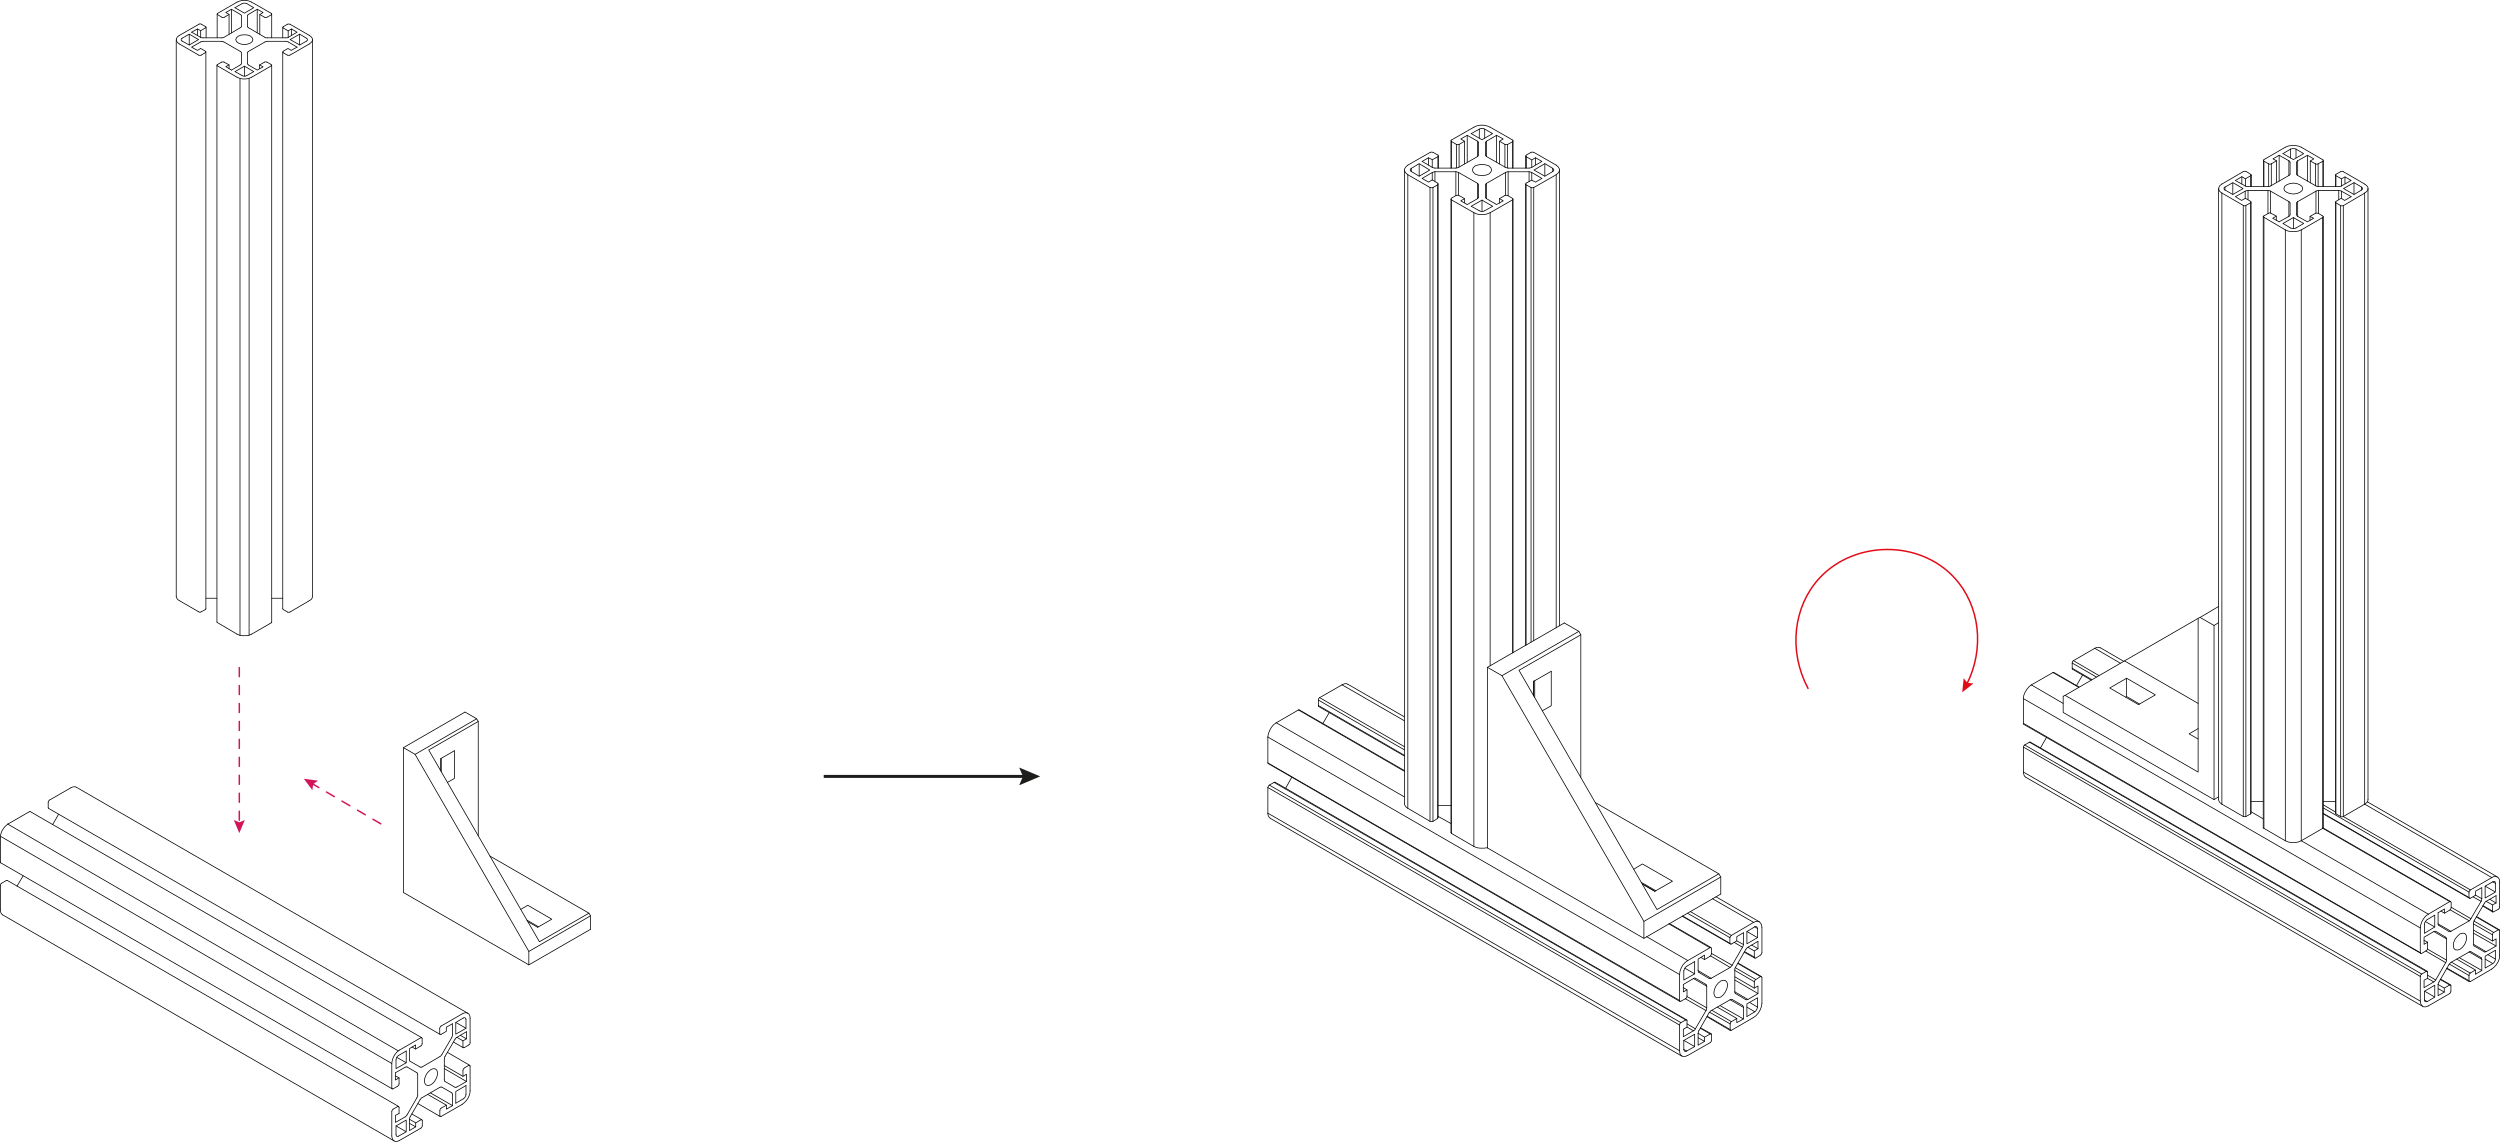 <?xml version="1.0" encoding="UTF-8"?><svg id="Layer_1" xmlns="http://www.w3.org/2000/svg" viewBox="0 0 835.757 381.736"><defs><style>.cls-1{fill:#d2155b;}.cls-2{fill:#e10b17;}.cls-3{stroke:#1d1e1c;stroke-miterlimit:10;}.cls-3,.cls-4,.cls-5,.cls-6{fill:none;}.cls-4{stroke:#d2155b;stroke-dasharray:0 0 3 3;}.cls-4,.cls-5,.cls-6{stroke-linecap:round;stroke-linejoin:round;}.cls-4,.cls-6{stroke-width:.5px;}.cls-5{stroke:#000;stroke-width:.25px;}.cls-6{stroke:#e10b17;}.cls-7{fill:#1d1e1c;}</style></defs><polyline class="cls-5" points="148.767 353.167 148.611 353.598 148.532 354.029"/><polyline class="cls-5" points="147.083 353.206 147.435 352.932 147.709 352.54"/><line class="cls-5" x1="151.04" y1="346.82" x2="147.709" y2="352.54"/><line class="cls-5" x1="17.598" y1="275.673" x2="19.597" y2="272.186"/><polyline class="cls-5" points="151.04 346.82 151.196 346.35 151.275 345.958"/><line class="cls-5" x1="151.275" y1="342.236" x2="151.275" y2="345.958"/><polyline class="cls-5" points="152.724 346.781 152.372 347.055 152.097 347.447"/><line class="cls-5" x1="148.767" y1="353.167" x2="152.097" y2="347.447"/><polyline class="cls-5" points="155.78 340.826 155.702 340.473 155.506 340.277 155.232 340.199 154.879 340.317"/><polyline class="cls-5" points="155.78 340.826 155.78 343.764 152.372 341.805"/><polyline class="cls-5" points="16.11 269.992 16.149 270.148 16.266 270.266"/><polyline class="cls-5" points="147.435 345.802 147.239 345.841 147.083 345.762 147.004 345.527"/><line class="cls-5" x1="147.004" y1="343.764" x2="147.004" y2="345.527"/><line class="cls-5" x1="16.11" y1="269.992" x2="16.11" y2="268.229"/><polyline class="cls-5" points="155.192 350.229 154.997 350.268 154.84 350.19 154.762 349.994"/><polyline class="cls-5" points="152.724 346.781 154.762 347.956 154.762 349.994"/><polyline class="cls-5" points="16.58 267.445 16.345 267.641 16.188 267.915 16.11 268.229"/><polyline class="cls-5" points="147.004 343.764 147.083 343.49 147.239 343.216 147.435 343.02"/><line class="cls-5" x1="154.566" y1="338.906" x2="147.435" y2="343.02"/><line class="cls-5" x1="16.58" y1="267.445" x2="23.671" y2="263.371"/><polyline class="cls-5" points="157.151 348.583 157.112 348.857 156.956 349.171 156.72 349.328"/><line class="cls-5" x1="157.151" y1="348.583" x2="157.151" y2="340.434"/><polyline class="cls-5" points="154.566 338.906 155.114 338.671 155.702 338.554 156.172 338.632 156.603 338.867 156.916 339.259 157.112 339.807 157.151 340.434"/><polyline class="cls-5" points="25.513 263.175 25.121 263.018 24.651 263.018 24.18 263.136 23.671 263.371"/><polyline class="cls-5" points="155.78 343.764 152.372 345.723 152.372 341.805 154.879 340.317"/><polyline class="cls-5" points="147.435 345.802 149.198 344.783 149.198 343.412 151.275 342.236"/><line class="cls-5" x1="152.724" y1="346.781" x2="155.937" y2="344.9"/><polyline class="cls-5" points="155.937 344.9 155.937 347.29 153.9 346.115"/><line class="cls-5" x1="155.937" y1="347.29" x2="154.762" y2="347.956"/><line class="cls-5" x1="155.192" y1="350.229" x2="156.72" y2="349.328"/><polyline class="cls-5" points="140.461 356.732 140.736 356.811 141.088 356.693"/><line class="cls-5" x1="147.083" y1="353.206" x2="141.088" y2="356.693"/><polyline class="cls-5" points="139.639 359.161 139.56 358.809 139.364 358.613"/><line class="cls-5" x1="136.074" y1="356.693" x2="139.364" y2="358.613"/><polyline class="cls-5" points="136.074 356.693 135.76 356.654 135.447 356.771"/><line class="cls-5" x1="132.195" y1="358.613" x2="135.447" y2="356.771"/><polyline class="cls-5" points="136.896 354.264 136.935 354.617 137.131 354.813"/><line class="cls-5" x1="140.461" y1="356.732" x2="137.131" y2="354.813"/><polyline class="cls-5" points="133.253 352.814 132.939 353.089 132.626 353.481 132.469 353.911 132.391 354.342"/><line class="cls-5" x1="133.253" y1="352.814" x2="135.799" y2="351.365"/><polyline class="cls-5" points="133.409 362.374 133.331 362.648 133.174 362.922 132.939 363.118"/><line class="cls-5" x1="131.411" y1="363.98" x2="132.939" y2="363.118"/><polyline class="cls-5" points="141.127 348.936 141.049 349.21 140.892 349.524 140.657 349.68"/><polyline class="cls-5" points="137.758 350.033 138.934 350.699 140.657 349.68"/><polyline class="cls-5" points=".125 288.17 .125 288.366 .243 288.445"/><polyline class="cls-5" points="131.411 363.98 131.215 364.059 131.059 363.98 130.98 363.745"/><line class="cls-5" x1="130.98" y1="355.557" x2="130.98" y2="363.745"/><line class="cls-5" x1=".125" y1="288.17" x2=".125" y2="279.982"/><polyline class="cls-5" points="10.115 271.324 9.959 271.324 9.802 271.363"/><polyline class="cls-5" points="140.657 346.938 140.892 346.859 141.049 346.977 141.127 347.173"/><line class="cls-5" x1="2.711" y1="275.437" x2="9.802" y2="271.363"/><line class="cls-5" x1="140.657" y1="346.938" x2="133.605" y2="351.012"/><polyline class="cls-5" points="130.98 355.557 131.059 354.852 131.255 354.068 131.568 353.324 131.96 352.619 132.469 351.953 133.018 351.404 133.605 351.012"/><polyline class="cls-5" points="2.711 275.437 2.162 275.868 1.575 276.417 1.104 277.044 .673 277.749 .36 278.533 .164 279.277 .125 279.982"/><polyline class="cls-5" points="135.799 351.365 135.799 355.283 132.626 353.481"/><polyline class="cls-5" points="135.799 355.283 132.391 357.242 132.391 354.342"/><polyline class="cls-5" points="133.409 362.374 133.409 360.337 132.195 359.671"/><polyline class="cls-5" points="133.409 360.337 132.195 361.042 132.195 358.613"/><polyline class="cls-5" points="136.896 354.264 136.896 350.542 138.934 349.328 138.934 350.699"/><line class="cls-5" x1="141.127" y1="348.936" x2="141.127" y2="347.173"/><polyline class="cls-5" points="139.364 366.997 139.56 366.527 139.639 366.135"/><line class="cls-5" x1="139.639" y1="359.161" x2="139.639" y2="366.135"/><polyline class="cls-5" points="141.088 366.958 140.736 367.232 140.461 367.585"/><line class="cls-5" x1="137.131" y1="373.344" x2="140.461" y2="367.585"/><polyline class="cls-5" points="137.131 373.344 136.935 373.775 136.896 374.206"/><line class="cls-5" x1="136.896" y1="377.928" x2="136.896" y2="374.206"/><polyline class="cls-5" points="135.447 373.383 135.76 373.109 136.074 372.717"/><line class="cls-5" x1="5.688" y1="296.241" x2="7.726" y2="292.793"/><line class="cls-5" x1="139.364" y1="366.997" x2="136.074" y2="372.717"/><polyline class="cls-5" points="132.391 379.338 132.469 379.652 132.626 379.887 132.939 379.926 133.253 379.808"/><line class="cls-5" x1="132.391" y1="379.338" x2="132.391" y2="376.4"/><polyline class="cls-5" points="140.697 374.363 140.932 374.323 141.088 374.402 141.167 374.598"/><line class="cls-5" x1="141.167" y1="376.361" x2="141.167" y2="374.598"/><polyline class="cls-5" points="2.397 294.321 2.241 294.321 2.084 294.361"/><polyline class="cls-5" points="132.939 369.935 133.174 369.857 133.331 369.975 133.409 370.17"/><line class="cls-5" x1="133.409" y1="372.208" x2="133.409" y2="370.17"/><polyline class="cls-5" points="141.167 376.361 141.088 376.674 140.932 376.948 140.697 377.144"/><line class="cls-5" x1="133.605" y1="381.219" x2="140.697" y2="377.144"/><polyline class="cls-5" points=".556 295.262 .321 295.418 .164 295.732 .125 296.006"/><polyline class="cls-5" points="130.98 371.581 131.059 371.267 131.215 370.993 131.411 370.797"/><line class="cls-5" x1=".125" y1="304.155" x2=".125" y2="296.006"/><line class="cls-5" x1="130.98" y1="371.581" x2="130.98" y2="379.73"/><polyline class="cls-5" points="133.605 381.219 133.018 381.493 132.469 381.611 131.96 381.532 131.568 381.297 131.255 380.866 131.059 380.357 130.98 379.73"/><polyline class="cls-5" points=".125 304.155 .164 304.704 .321 305.213 .556 305.566 .869 305.84"/><polyline class="cls-5" points="133.253 379.808 135.799 378.359 132.391 376.4 135.799 374.441 135.799 378.359"/><polyline class="cls-5" points="140.697 374.363 138.973 375.381 136.896 374.167"/><polyline class="cls-5" points="138.973 375.381 138.973 376.713 136.896 375.538"/><line class="cls-5" x1="138.973" y1="376.713" x2="136.896" y2="377.928"/><polyline class="cls-5" points="135.447 373.383 132.195 375.224 132.195 372.874 133.409 372.208"/><line class="cls-5" x1=".556" y1="295.262" x2="2.084" y2="294.361"/><line class="cls-5" x1="132.939" y1="369.935" x2="131.411" y2="370.797"/><line class="cls-5" x1="147.122" y1="345.802" x2="16.266" y2="270.266"/><line class="cls-5" x1="154.879" y1="350.268" x2="151.588" y2="348.348"/><line class="cls-5" x1="25.513" y1="263.175" x2="156.407" y2="338.75"/><line class="cls-5" x1="131.137" y1="364.019" x2=".243" y2="288.445"/><line class="cls-5" x1="140.971" y1="346.899" x2="10.115" y2="271.324"/><line class="cls-5" x1="141.01" y1="374.323" x2="137.68" y2="372.404"/><line class="cls-5" x1="133.253" y1="369.896" x2="2.397" y2="294.321"/><line class="cls-5" x1=".869" y1="305.84" x2="131.764" y2="381.415"/><polyline class="cls-5" points="147.709 363.432 147.435 363.353 147.083 363.471"/><polyline class="cls-5" points="148.532 360.964 148.611 361.316 148.767 361.551"/><polyline class="cls-5" points="152.097 363.471 152.372 363.51 152.724 363.393"/><polyline class="cls-5" points="151.275 365.9 151.196 365.547 151.04 365.352"/><polyline class="cls-5" points="154.879 367.35 155.232 367.075 155.506 366.684 155.702 366.253 155.78 365.822"/><line class="cls-5" x1="141.088" y1="366.958" x2="147.083" y2="363.471"/><line class="cls-5" x1="152.097" y1="363.471" x2="148.767" y2="361.551"/><polyline class="cls-5" points="148.532 357.242 155.937 361.551 152.724 363.393"/><line class="cls-5" x1="147.709" y1="363.432" x2="151.04" y2="365.352"/><line class="cls-5" x1="154.879" y1="367.35" x2="152.372" y2="368.799"/><line class="cls-5" x1="156.72" y1="356.145" x2="155.192" y2="357.046"/><polyline class="cls-5" points="146.26 358.809 146.181 359.553 145.946 360.298 145.555 361.042 145.085 361.747 144.536 362.296 143.948 362.687 143.361 362.883 142.812 362.844 142.381 362.648 142.068 362.217 141.911 361.669 141.911 360.964 142.068 360.219 142.381 359.475 142.812 358.73 143.361 358.143 143.948 357.633 144.536 357.359 145.085 357.242 145.555 357.359 145.946 357.673 146.181 358.182 146.26 358.809"/><line class="cls-5" x1="155.78" y1="362.883" x2="155.78" y2="365.822"/><polyline class="cls-5" points="152.372 368.799 152.372 364.881 155.78 362.883"/><line class="cls-5" x1="148.532" y1="360.964" x2="148.532" y2="354.029"/><polyline class="cls-5" points="151.275 365.9 151.275 369.622 149.237 370.797 149.237 369.465 147.474 370.445"/><line class="cls-5" x1="147.043" y1="371.228" x2="147.043" y2="372.991"/><line class="cls-5" x1="147.474" y1="373.226" x2="154.566" y2="369.152"/><line class="cls-5" x1="157.151" y1="364.607" x2="157.151" y2="356.419"/><polyline class="cls-5" points="154.762 357.79 154.762 359.827 155.937 359.122 155.937 361.551"/><line class="cls-5" x1="149.237" y1="369.465" x2="142.969" y2="365.861"/><line class="cls-5" x1="154.762" y1="359.827" x2="148.532" y2="356.223"/><line class="cls-5" x1="151.275" y1="369.622" x2="143.87" y2="365.352"/><polyline class="cls-5" points="154.762 357.79 154.84 357.516 154.997 357.242 155.192 357.046"/><polyline class="cls-5" points="147.043 371.228 147.122 370.915 147.278 370.641 147.474 370.445"/><polyline class="cls-5" points="147.474 373.226 147.278 373.266 147.122 373.187 147.043 372.991"/><polyline class="cls-5" points="156.72 356.145 156.956 356.105 157.112 356.184 157.151 356.419"/><line class="cls-5" x1="157.034" y1="356.145" x2="149.551" y2="351.796"/><line class="cls-5" x1="147.161" y1="373.266" x2="139.678" y2="368.917"/><polyline class="cls-5" points="157.151 364.607 157.112 365.312 156.916 366.057 156.603 366.84 156.172 367.546 155.702 368.172 155.114 368.721 154.566 369.152"/><polyline class="cls-5" points="155.45 238.045 134.867 249.939 134.867 298.373"/><line class="cls-5" x1="147.521" y1="258" x2="147.521" y2="253.507"/><polyline class="cls-5" points="176.793 318.064 138.766 252.185 134.867 249.939"/><polyline class="cls-5" points="134.867 298.373 176.793 322.557 176.793 318.064 197.409 306.17 196.88 305.278 180.328 314.826 143.325 250.732 159.877 241.184 159.349 240.292 138.766 252.185"/><line class="cls-5" x1="155.45" y1="238.045" x2="159.349" y2="240.292"/><line class="cls-5" x1="197.409" y1="310.664" x2="197.409" y2="306.17"/><line class="cls-5" x1="159.877" y1="241.184" x2="159.877" y2="279.409"/><line class="cls-5" x1="196.88" y1="305.278" x2="163.776" y2="286.182"/><line class="cls-5" x1="179.733" y1="310.003" x2="176.429" y2="308.087"/><polyline class="cls-5" points="179.733 310.003 184.458 307.294 176.429 302.635 174.084 304.023"/><polyline class="cls-5" points="149.569 261.568 151.915 260.214 151.915 250.963"/><polyline class="cls-5" points="151.915 250.963 147.223 253.672 147.223 257.505"/><line class="cls-5" x1="176.793" y1="322.557" x2="197.409" y2="310.664"/><line class="cls-5" x1="180.031" y1="309.838" x2="176.132" y2="307.591"/><polyline class="cls-5" points="579.051 334.133 578.721 334.05 578.392 334.215"/><polyline class="cls-5" points="579.957 331.579 579.957 331.908 580.204 332.155"/><line class="cls-5" x1="583.664" y1="334.215" x2="580.204" y2="332.155"/><polyline class="cls-5" points="583.664 334.215 583.994 334.215 584.323 334.133"/><line class="cls-5" x1="584.323" y1="334.133" x2="579.957" y2="331.579"/><polyline class="cls-5" points="579.957 327.625 587.701 332.155 584.323 334.133"/><polyline class="cls-5" points="582.84 336.769 582.758 336.357 582.511 336.11"/><line class="cls-5" x1="578.392" y1="334.215" x2="582.84" y2="336.769"/><line class="cls-5" x1="579.051" y1="334.133" x2="582.511" y2="336.11"/><line class="cls-5" x1="583.994" y1="336.686" x2="586.63" y2="338.251"/><polyline class="cls-5" points="586.63 338.251 587.042 337.84 587.371 337.263 587.536 336.686"/><line class="cls-5" x1="587.536" y1="336.686" x2="584.9" y2="335.121"/><line class="cls-5" x1="586.63" y1="338.251" x2="583.994" y2="339.817"/><line class="cls-5" x1="579.957" y1="324.412" x2="586.465" y2="328.201"/><polyline class="cls-5" points="586.465 328.201 586.63 327.789 586.959 327.46"/><line class="cls-5" x1="586.959" y1="327.46" x2="580.122" y2="323.506"/><line class="cls-5" x1="588.524" y1="326.471" x2="586.959" y2="327.46"/><line class="cls-5" x1="580.946" y1="322.105" x2="588.524" y2="326.471"/><line class="cls-5" x1="571.555" y1="338.416" x2="578.392" y2="342.288"/><polyline class="cls-5" points="578.392 342.288 578.474 341.876 578.804 341.547"/><line class="cls-5" x1="578.804" y1="341.547" x2="572.296" y2="337.757"/><polyline class="cls-5" points="574.108 336.686 580.616 340.476 578.804 341.547"/><polyline class="cls-5" points="588.524 326.471 588.854 326.471 589.019 326.801"/><line class="cls-5" x1="589.019" y1="335.368" x2="589.019" y2="326.801"/><polyline class="cls-5" points="578.804 344.43 578.474 344.512 578.392 344.183"/><line class="cls-5" x1="578.392" y1="344.183" x2="570.731" y2="339.734"/><line class="cls-5" x1="578.804" y1="344.43" x2="586.218" y2="340.146"/><polyline class="cls-5" points="589.019 335.368 588.854 336.439 588.442 337.592 587.865 338.581 587.124 339.487 586.218 340.146"/><polyline class="cls-5" points="583.994 339.817 583.994 335.615 587.536 333.556 587.536 336.686"/><polyline class="cls-5" points="586.465 328.201 586.465 330.343 579.957 326.554"/><polyline class="cls-5" points="586.465 330.343 587.701 329.602 587.701 332.155"/><polyline class="cls-5" points="582.84 336.769 582.84 340.64 575.014 336.192"/><polyline class="cls-5" points="582.84 340.64 580.616 341.876 580.616 340.476"/><line class="cls-5" x1="578.392" y1="342.288" x2="578.392" y2="344.183"/><polyline class="cls-5" points="580.204 323.341 579.957 323.835 579.957 324.247"/><line class="cls-5" x1="579.957" y1="331.579" x2="579.957" y2="324.247"/><polyline class="cls-5" points="578.392 323.423 578.721 323.094 579.051 322.682"/><line class="cls-5" x1="579.051" y1="322.682" x2="572.131" y2="318.728"/><line class="cls-5" x1="571.802" y1="319.552" x2="578.392" y2="323.423"/><line class="cls-5" x1="582.511" y1="316.668" x2="579.051" y2="322.682"/><line class="cls-5" x1="579.71" y1="315.021" x2="582.511" y2="316.668"/><line class="cls-5" x1="442.221" y1="241.869" x2="444.363" y2="238.245"/><polyline class="cls-5" points="582.511 316.668 582.758 316.174 582.84 315.762"/><line class="cls-5" x1="582.84" y1="315.762" x2="580.616" y2="314.527"/><line class="cls-5" x1="582.84" y1="311.808" x2="582.84" y2="315.762"/><polyline class="cls-5" points="584.323 316.668 583.994 316.916 583.664 317.327"/><line class="cls-5" x1="580.204" y1="323.341" x2="583.664" y2="317.327"/><line class="cls-5" x1="586.63" y1="309.831" x2="587.536" y2="310.408"/><polyline class="cls-5" points="587.536 310.408 587.371 309.913 587.042 309.749 586.63 309.831"/><polyline class="cls-5" points="587.536 310.408 587.536 313.456 583.994 311.396"/><line class="cls-5" x1="440.821" y1="236.185" x2="440.739" y2="235.856"/><polyline class="cls-5" points="578.804 315.597 578.474 315.597 578.309 315.35"/><line class="cls-5" x1="578.309" y1="315.35" x2="562.493" y2="306.206"/><line class="cls-5" x1="469.488" y1="252.496" x2="440.739" y2="235.856"/><line class="cls-5" x1="578.309" y1="313.456" x2="578.309" y2="315.35"/><line class="cls-5" x1="440.739" y1="234.043" x2="469.488" y2="250.684"/><line class="cls-5" x1="564.141" y1="305.3" x2="578.309" y2="313.456"/><line class="cls-5" x1="440.739" y1="235.856" x2="440.739" y2="234.043"/><polyline class="cls-5" points="586.959 320.293 586.63 320.293 586.465 319.964"/><line class="cls-5" x1="586.465" y1="319.964" x2="583.252" y2="318.151"/><polyline class="cls-5" points="584.323 316.668 586.465 317.904 586.465 319.964"/><polyline class="cls-5" points="441.15 233.22 440.821 233.549 440.739 234.043"/><polyline class="cls-5" points="578.309 313.456 578.474 313.044 578.804 312.714"/><line class="cls-5" x1="578.804" y1="312.714" x2="565.047" y2="304.724"/><line class="cls-5" x1="553.267" y1="297.969" x2="549.065" y2="295.497"/><line class="cls-5" x1="469.488" y1="249.613" x2="441.15" y2="233.22"/><line class="cls-5" x1="586.218" y1="308.348" x2="578.804" y2="312.714"/><line class="cls-5" x1="448.647" y1="228.936" x2="469.488" y2="240.963"/><line class="cls-5" x1="572.461" y1="300.44" x2="586.218" y2="308.348"/><line class="cls-5" x1="441.15" y1="233.22" x2="448.647" y2="228.936"/><polyline class="cls-5" points="589.019 318.563 588.854 318.975 588.524 319.305"/><line class="cls-5" x1="589.019" y1="318.563" x2="589.019" y2="309.996"/><polyline class="cls-5" points="586.218 308.348 587.124 308.019 587.865 308.019 588.442 308.431 588.854 309.09 589.019 309.996"/><polyline class="cls-5" points="450.624 228.771 450.047 228.524 449.388 228.607 448.647 228.936"/><polyline class="cls-5" points="587.536 313.456 583.994 315.515 583.994 311.396 586.63 309.831"/><polyline class="cls-5" points="578.804 315.597 580.616 314.527 580.616 313.126 582.84 311.808"/><line class="cls-5" x1="584.323" y1="316.668" x2="587.701" y2="314.691"/><polyline class="cls-5" points="587.701 314.691 587.701 317.163 585.559 315.927"/><line class="cls-5" x1="587.701" y1="317.163" x2="586.465" y2="317.904"/><line class="cls-5" x1="586.959" y1="320.293" x2="588.524" y2="319.305"/><polyline class="cls-5" points="571.39 327.13 571.719 327.13 572.049 327.048"/><line class="cls-5" x1="572.049" y1="327.048" x2="567.683" y2="324.494"/><line class="cls-5" x1="578.392" y1="323.423" x2="572.049" y2="327.048"/><polyline class="cls-5" points="570.566 329.684 570.484 329.272 570.319 329.107"/><line class="cls-5" x1="566.118" y1="327.13" x2="570.566" y2="329.684"/><line class="cls-5" x1="566.777" y1="327.048" x2="570.319" y2="329.107"/><polyline class="cls-5" points="566.777 327.048 566.529 326.966 566.118 327.13"/><line class="cls-5" x1="562.74" y1="329.107" x2="566.118" y2="327.13"/><polyline class="cls-5" points="567.683 324.494 567.765 324.906 567.93 325.071"/><line class="cls-5" x1="571.39" y1="327.13" x2="567.93" y2="325.071"/><polyline class="cls-5" points="563.893 323.012 563.399 323.423 563.07 324 562.905 324.577"/><line class="cls-5" x1="563.893" y1="323.012" x2="566.529" y2="321.446"/><polyline class="cls-5" points="563.976 332.979 563.893 333.473 563.564 333.803"/><line class="cls-5" x1="561.916" y1="334.709" x2="563.564" y2="333.803"/><polyline class="cls-5" points="572.131 318.893 571.966 319.387 571.637 319.716"/><polyline class="cls-5" points="568.589 320.046 569.825 320.787 571.637 319.716"/><line class="cls-5" x1="424.016" y1="255.297" x2="423.851" y2="255.05"/><polyline class="cls-5" points="561.916 334.709 561.587 334.792 561.504 334.462"/><line class="cls-5" x1="561.504" y1="334.462" x2="423.851" y2="255.05"/><line class="cls-5" x1="561.504" y1="325.812" x2="561.504" y2="334.462"/><line class="cls-5" x1="423.851" y1="246.4" x2="561.504" y2="325.812"/><line class="cls-5" x1="423.851" y1="255.05" x2="423.851" y2="246.4"/><line class="cls-5" x1="434.066" y1="237.339" x2="434.396" y2="237.339"/><line class="cls-5" x1="434.066" y1="237.339" x2="469.488" y2="257.851"/><line class="cls-5" x1="557.88" y1="308.843" x2="571.637" y2="316.833"/><polyline class="cls-5" points="571.637 316.833 571.966 316.751 572.131 317.08"/><line class="cls-5" x1="426.652" y1="241.622" x2="434.066" y2="237.339"/><line class="cls-5" x1="564.223" y1="321.117" x2="550.466" y2="313.126"/><line class="cls-5" x1="485.058" y1="275.315" x2="480.774" y2="272.926"/><line class="cls-5" x1="469.488" y1="266.418" x2="426.652" y2="241.622"/><line class="cls-5" x1="571.637" y1="316.833" x2="564.223" y2="321.117"/><polyline class="cls-5" points="561.504 325.812 561.587 324.824 561.999 323.671 562.575 322.6 563.399 321.693 564.223 321.117"/><polyline class="cls-5" points="426.652 241.622 425.746 242.281 425.004 243.187 424.428 244.258 424.016 245.329 423.851 246.4"/><polyline class="cls-5" points="566.529 321.446 566.529 325.565 563.234 323.671"/><polyline class="cls-5" points="566.529 325.565 562.905 327.625 562.905 324.577"/><polyline class="cls-5" points="563.976 332.979 563.976 330.92 562.74 330.178"/><polyline class="cls-5" points="563.976 330.92 562.74 331.579 562.74 329.107"/><polyline class="cls-5" points="567.683 324.494 567.683 320.623 569.825 319.305 569.825 320.787"/><line class="cls-5" x1="572.131" y1="318.893" x2="572.131" y2="317.08"/><line class="cls-5" x1="588.854" y1="326.471" x2="581.028" y2="321.941"/><line class="cls-5" x1="578.474" y1="344.512" x2="570.648" y2="339.899"/><line class="cls-5" x1="578.474" y1="315.597" x2="562.328" y2="306.289"/><line class="cls-5" x1="469.488" y1="252.743" x2="440.821" y2="236.185"/><line class="cls-5" x1="586.63" y1="320.293" x2="583.087" y2="318.316"/><line class="cls-5" x1="450.624" y1="228.771" x2="469.488" y2="239.645"/><line class="cls-5" x1="573.614" y1="299.781" x2="588.195" y2="308.184"/><line class="cls-5" x1="561.587" y1="334.792" x2="424.016" y2="255.297"/><line class="cls-5" x1="571.966" y1="316.751" x2="558.127" y2="308.76"/><line class="cls-5" x1="469.488" y1="257.604" x2="434.396" y2="237.339"/><polyline class="cls-5" points="570.319 337.84 570.484 337.428 570.566 336.933"/><line class="cls-5" x1="570.566" y1="336.933" x2="563.976" y2="333.144"/><line class="cls-5" x1="563.399" y1="333.885" x2="570.319" y2="337.84"/><polyline class="cls-5" points="572.049 337.84 571.719 338.169 571.39 338.499"/><polyline class="cls-5" points="567.93 344.594 567.765 345.006 567.683 345.501"/><polyline class="cls-5" points="566.118 344.594 566.529 344.347 566.777 343.935"/><line class="cls-5" x1="566.777" y1="343.935" x2="563.976" y2="342.288"/><line class="cls-5" x1="563.976" y1="343.359" x2="566.118" y2="344.594"/><polyline class="cls-5" points="562.905 350.855 563.07 351.349 563.399 351.514 563.893 351.349"/><line class="cls-5" x1="563.893" y1="351.349" x2="562.905" y2="350.855"/><line class="cls-5" x1="570.566" y1="329.684" x2="570.566" y2="336.933"/><line class="cls-5" x1="567.93" y1="344.594" x2="571.39" y2="338.499"/><line class="cls-5" x1="567.683" y1="349.372" x2="567.683" y2="345.501"/><line class="cls-5" x1="429.782" y1="263.535" x2="431.842" y2="259.828"/><line class="cls-5" x1="570.319" y1="337.84" x2="566.777" y2="343.935"/><line class="cls-5" x1="562.905" y1="350.855" x2="562.905" y2="347.807"/><line class="cls-5" x1="572.131" y1="347.725" x2="572.131" y2="345.913"/><polyline class="cls-5" points="575.262 333.309 574.355 333.556 573.614 333.391 573.12 332.897 572.955 331.908 573.12 330.837 573.614 329.684 574.355 328.696 575.262 327.954 576.085 327.707 576.827 327.789 577.321 328.366 577.568 329.272 577.321 330.426 576.827 331.579 576.085 332.567 575.262 333.309"/><line class="cls-5" x1="566.529" y1="349.867" x2="563.893" y2="351.349"/><polyline class="cls-5" points="562.905 347.807 566.529 345.748 566.529 349.867"/><line class="cls-5" x1="572.049" y1="337.84" x2="578.392" y2="334.215"/><polyline class="cls-5" points="566.118 344.594 562.74 346.572 562.74 344.1 563.976 343.359 563.976 341.217"/><line class="cls-5" x1="563.564" y1="340.97" x2="561.916" y2="341.876"/><line class="cls-5" x1="561.504" y1="342.7" x2="561.504" y2="351.267"/><line class="cls-5" x1="564.223" y1="352.832" x2="571.719" y2="348.549"/><polyline class="cls-5" points="571.719 345.665 569.825 346.736 569.825 348.137 567.683 349.372"/><line class="cls-5" x1="423.851" y1="271.855" x2="423.851" y2="263.288"/><line class="cls-5" x1="566.529" y1="349.867" x2="562.905" y2="347.807"/><line class="cls-5" x1="569.825" y1="346.736" x2="567.683" y2="345.418"/><line class="cls-5" x1="569.825" y1="348.137" x2="567.683" y2="346.901"/><line class="cls-5" x1="424.345" y1="262.464" x2="425.911" y2="261.558"/><line class="cls-5" x1="568.424" y1="343.771" x2="571.719" y2="345.665"/><polyline class="cls-5" points="571.719 345.665 572.049 345.583 572.131 345.913"/><polyline class="cls-5" points="563.564 340.97 563.893 340.97 563.976 341.217"/><polyline class="cls-5" points="561.504 342.7 561.587 342.206 561.916 341.876"/><polyline class="cls-5" points="572.131 347.725 572.049 348.219 571.719 348.549"/><line class="cls-5" x1="425.911" y1="261.558" x2="426.24" y2="261.475"/><line class="cls-5" x1="425.911" y1="261.558" x2="563.564" y2="340.97"/><polyline class="cls-5" points="424.345 262.464 424.016 262.793 423.851 263.288"/><line class="cls-5" x1="423.851" y1="263.288" x2="561.504" y2="342.7"/><line class="cls-5" x1="561.916" y1="341.876" x2="424.345" y2="262.464"/><line class="cls-5" x1="572.049" y1="345.583" x2="568.507" y2="343.606"/><line class="cls-5" x1="563.893" y1="340.97" x2="426.24" y2="261.475"/><polyline class="cls-5" points="564.223 352.832 563.399 353.162 562.575 353.162 561.999 352.832 561.587 352.173 561.504 351.267"/><line class="cls-5" x1="561.504" y1="351.267" x2="423.851" y2="271.855"/><polyline class="cls-5" points="423.851 271.855 423.934 272.596 424.263 273.173 424.675 273.585"/><line class="cls-5" x1="424.675" y1="273.585" x2="562.246" y2="353.079"/><polyline class="cls-5" points="493.955 52.318 494.202 52.071 494.284 51.741"/><polyline class="cls-5" points="496.591 51.741 496.673 52.071 496.92 52.318"/><line class="cls-5" x1="496.591" y1="51.741" x2="496.591" y2="47.705"/><line class="cls-5" x1="496.92" y1="52.318" x2="496.92" y2="47.211"/><polyline class="cls-5" points="496.92 47.211 496.673 47.458 496.591 47.705"/><polyline class="cls-5" points="500.298 54.213 500.298 45.234 496.92 47.211"/><polyline class="cls-5" points="494.284 47.705 494.202 47.458 493.955 47.211"/><line class="cls-5" x1="493.955" y1="47.211" x2="493.955" y2="52.318"/><line class="cls-5" x1="494.284" y1="47.705" x2="494.284" y2="51.741"/><polyline class="cls-5" points="496.344 43.174 495.767 42.927 495.108 42.927 494.531 43.174"/><line class="cls-5" x1="494.531" y1="43.174" x2="494.531" y2="46.222"/><line class="cls-5" x1="496.344" y1="46.222" x2="496.344" y2="43.174"/><line class="cls-5" x1="491.813" y1="44.657" x2="494.531" y2="43.174"/><polyline class="cls-5" points="504.005 48.282 503.593 48.364 503.099 48.282"/><line class="cls-5" x1="503.099" y1="48.282" x2="503.099" y2="55.86"/><line class="cls-5" x1="504.005" y1="56.107" x2="504.005" y2="48.282"/><line class="cls-5" x1="505.652" y1="47.375" x2="505.652" y2="56.19"/><line class="cls-5" x1="504.005" y1="48.282" x2="505.652" y2="47.375"/><polyline class="cls-5" points="487.776 48.282 487.282 48.364 486.87 48.282"/><line class="cls-5" x1="486.87" y1="48.282" x2="486.87" y2="56.107"/><line class="cls-5" x1="487.776" y1="55.86" x2="487.776" y2="48.282"/><polyline class="cls-5" points="489.589 54.789 489.589 47.211 487.776 48.282"/><polyline class="cls-5" points="505.652 46.799 505.817 47.046 505.652 47.375"/><line class="cls-5" x1="505.652" y1="46.799" x2="498.156" y2="42.515"/><polyline class="cls-5" points="485.223 47.293 485.058 47.046 485.223 46.799"/><line class="cls-5" x1="485.223" y1="56.19" x2="485.223" y2="47.293"/><line class="cls-5" x1="492.719" y1="42.515" x2="485.223" y2="46.799"/><polyline class="cls-5" points="492.719 42.515 493.625 42.103 494.861 41.856 496.014 41.856 497.167 42.103 498.156 42.515"/><polyline class="cls-5" points="496.344 43.174 498.98 44.657 495.437 46.716 491.813 44.657"/><polyline class="cls-5" points="501.286 54.789 501.286 47.211 503.099 48.282"/><polyline class="cls-5" points="500.298 45.234 502.522 46.469 501.286 47.211"/><polyline class="cls-5" points="490.495 54.213 490.495 45.234 493.955 47.211"/><polyline class="cls-5" points="489.589 47.211 488.353 46.469 490.495 45.234"/><line class="cls-5" x1="485.223" y1="47.293" x2="486.87" y2="48.282"/><polyline class="cls-5" points="503.263 55.943 503.675 56.107 504.169 56.19"/><line class="cls-5" x1="503.263" y1="55.943" x2="496.92" y2="52.318"/><line class="cls-5" x1="504.169" y1="65.499" x2="504.169" y2="57.426"/><polyline class="cls-5" points="504.169 57.426 503.675 57.508 503.263 57.673"/><line class="cls-5" x1="503.263" y1="57.673" x2="503.263" y2="65.251"/><line class="cls-5" x1="511.172" y1="57.426" x2="511.172" y2="60.721"/><line class="cls-5" x1="504.169" y1="57.426" x2="511.172" y2="57.426"/><line class="cls-5" x1="512.078" y1="60.226" x2="512.078" y2="57.673"/><polyline class="cls-5" points="512.078 57.673 511.666 57.508 511.172 57.426"/><line class="cls-5" x1="512.078" y1="57.673" x2="515.455" y2="59.65"/><polyline class="cls-5" points="511.172 56.19 511.666 56.107 512.078 55.943"/><line class="cls-5" x1="511.172" y1="56.19" x2="504.169" y2="56.19"/><polyline class="cls-5" points="519.08 57.343 519.409 57.014 519.409 56.602 519.08 56.272"/><line class="cls-5" x1="519.08" y1="56.272" x2="519.08" y2="57.343"/><polyline class="cls-5" points="516.444 58.908 516.444 54.707 519.08 56.272"/><polyline class="cls-5" points="510.183 61.792 510.018 61.544 510.183 61.215"/><line class="cls-5" x1="510.183" y1="215.673" x2="510.183" y2="61.792"/><line class="cls-5" x1="511.831" y1="62.698" x2="511.831" y2="214.685"/><line class="cls-5" x1="510.183" y1="61.792" x2="511.831" y2="62.698"/><polyline class="cls-5" points="510.265 52.4 510.018 52.153 510.265 51.824"/><line class="cls-5" x1="510.265" y1="56.19" x2="510.265" y2="52.4"/><polyline class="cls-5" points="512.078 55.943 512.078 53.471 510.265 52.4"/><polyline class="cls-5" points="512.737 62.698 512.242 62.78 511.831 62.698"/><line class="cls-5" x1="512.737" y1="232.643" x2="512.737" y2="227.7"/><line class="cls-5" x1="512.737" y1="214.19" x2="512.737" y2="62.698"/><line class="cls-5" x1="520.233" y1="58.414" x2="520.233" y2="209.907"/><line class="cls-5" x1="512.737" y1="62.698" x2="520.233" y2="58.414"/><polyline class="cls-5" points="511.831 50.918 512.325 50.835 512.737 50.918"/><line class="cls-5" x1="520.233" y1="55.201" x2="512.737" y2="50.918"/><polyline class="cls-5" points="520.233 55.201 520.892 55.778 521.304 56.437 521.304 57.178 520.892 57.837 520.233 58.414"/><polyline class="cls-5" points="519.08 57.343 516.444 58.908 512.819 56.849 516.444 54.707"/><polyline class="cls-5" points="515.455 59.65 513.313 60.885 512.078 60.226 510.183 61.215"/><polyline class="cls-5" points="513.313 55.201 513.313 52.73 515.455 53.966 512.078 55.943"/><line class="cls-5" x1="512.078" y1="53.471" x2="513.313" y2="52.73"/><line class="cls-5" x1="511.831" y1="50.918" x2="510.265" y2="51.824"/><line class="cls-5" x1="496.92" y1="66.405" x2="496.92" y2="61.297"/><polyline class="cls-5" points="496.92 61.297 496.673 61.544 496.591 61.874"/><line class="cls-5" x1="496.92" y1="61.297" x2="503.263" y2="57.673"/><polyline class="cls-5" points="494.284 61.874 494.202 61.544 493.955 61.297"/><line class="cls-5" x1="493.955" y1="61.297" x2="493.955" y2="66.405"/><line class="cls-5" x1="494.284" y1="61.874" x2="494.284" y2="65.91"/><polyline class="cls-5" points="493.955 66.405 494.202 66.158 494.284 65.91"/><line class="cls-5" x1="493.955" y1="66.405" x2="490.495" y2="68.382"/><polyline class="cls-5" points="496.591 65.91 496.673 66.158 496.92 66.405"/><line class="cls-5" x1="496.591" y1="65.91" x2="496.591" y2="61.874"/><polyline class="cls-5" points="494.531 70.441 495.108 70.688 495.767 70.688 496.344 70.441"/><line class="cls-5" x1="498.98" y1="68.958" x2="496.344" y2="70.441"/><polyline class="cls-5" points="486.788 65.334 487.282 65.251 487.694 65.334"/><line class="cls-5" x1="486.788" y1="65.334" x2="485.223" y2="66.24"/><polyline class="cls-5" points="503.099 65.334 503.51 65.251 504.005 65.334"/><polyline class="cls-5" points="501.286 67.888 501.286 66.405 503.099 65.334"/><polyline class="cls-5" points="485.223 66.817 485.058 66.569 485.223 66.24"/><line class="cls-5" x1="485.223" y1="278.61" x2="485.058" y2="278.363"/><line class="cls-5" x1="485.223" y1="278.61" x2="485.223" y2="66.817"/><line class="cls-5" x1="492.719" y1="282.976" x2="485.223" y2="278.61"/><line class="cls-5" x1="492.719" y1="71.1" x2="492.719" y2="282.976"/><line class="cls-5" x1="485.223" y1="66.817" x2="492.719" y2="71.1"/><polyline class="cls-5" points="505.652 66.322 505.817 66.569 505.652 66.817"/><line class="cls-5" x1="505.652" y1="66.817" x2="505.652" y2="218.309"/><line class="cls-5" x1="498.156" y1="71.1" x2="505.652" y2="66.817"/><line class="cls-5" x1="498.156" y1="222.593" x2="498.156" y2="71.1"/><polyline class="cls-5" points="492.719 282.976 493.707 283.388 494.861 283.553 496.096 283.553 497.25 283.388"/><polyline class="cls-5" points="498.156 71.1 497.167 71.512 496.014 71.759 494.861 71.759 493.625 71.512 492.719 71.1"/><polyline class="cls-5" points="495.437 70.688 495.437 66.899 498.98 68.958"/><polyline class="cls-5" points="494.531 70.441 491.813 68.958 495.437 66.899"/><polyline class="cls-5" points="489.589 67.805 489.589 66.405 487.694 65.334"/><polyline class="cls-5" points="490.495 68.382 488.353 67.146 489.589 66.405"/><polyline class="cls-5" points="501.286 66.405 502.522 67.146 500.298 68.382 496.92 66.405"/><line class="cls-5" x1="505.652" y1="66.322" x2="504.005" y2="65.334"/><line class="cls-5" x1="505.817" y1="56.19" x2="505.817" y2="47.046"/><line class="cls-5" x1="485.058" y1="56.19" x2="485.058" y2="47.046"/><line class="cls-5" x1="510.018" y1="215.756" x2="510.018" y2="61.544"/><line class="cls-5" x1="510.018" y1="56.19" x2="510.018" y2="52.153"/><line class="cls-5" x1="521.304" y1="56.849" x2="521.304" y2="209.248"/><line class="cls-5" x1="485.058" y1="278.363" x2="485.058" y2="66.569"/><line class="cls-5" x1="505.817" y1="218.145" x2="505.817" y2="66.569"/><line class="cls-5" x1="487.612" y1="65.251" x2="487.612" y2="57.673"/><polyline class="cls-5" points="487.612 57.673 487.2 57.508 486.705 57.426"/><line class="cls-5" x1="486.705" y1="57.426" x2="486.705" y2="65.416"/><polyline class="cls-5" points="486.705 56.19 487.2 56.107 487.612 55.943"/><polyline class="cls-5" points="478.797 55.943 479.209 56.107 479.703 56.19"/><line class="cls-5" x1="479.703" y1="60.721" x2="479.703" y2="57.426"/><polyline class="cls-5" points="479.703 57.426 479.209 57.508 478.797 57.673"/><line class="cls-5" x1="478.797" y1="57.673" x2="478.797" y2="60.144"/><polyline class="cls-5" points="471.795 56.272 471.466 56.602 471.466 57.014 471.795 57.343"/><line class="cls-5" x1="471.795" y1="57.343" x2="471.795" y2="56.272"/><line class="cls-5" x1="487.612" y1="57.673" x2="493.955" y2="61.297"/><line class="cls-5" x1="486.705" y1="56.19" x2="479.703" y2="56.19"/><line class="cls-5" x1="478.797" y1="55.943" x2="475.42" y2="53.966"/><line class="cls-5" x1="479.703" y1="57.426" x2="486.705" y2="57.426"/><line class="cls-5" x1="485.058" y1="269.301" x2="480.774" y2="269.301"/><line class="cls-5" x1="474.431" y1="58.908" x2="471.795" y2="57.343"/><line class="cls-5" x1="480.692" y1="51.824" x2="479.044" y2="50.918"/><line class="cls-5" x1="480.609" y1="273.585" x2="479.044" y2="274.573"/><line class="cls-5" x1="478.056" y1="274.573" x2="470.642" y2="270.207"/><line class="cls-5" x1="480.609" y1="61.215" x2="478.797" y2="60.144"/><line class="cls-5" x1="478.138" y1="50.918" x2="470.642" y2="55.201"/><line class="cls-5" x1="470.642" y1="58.414" x2="478.056" y2="62.698"/><polyline class="cls-5" points="474.431 54.707 477.973 56.849 474.431 58.908 474.431 54.707 471.795 56.272"/><polyline class="cls-5" points="478.797 55.943 478.797 53.389 480.692 52.4"/><polyline class="cls-5" points="477.561 55.201 477.561 52.73 478.797 53.389"/><line class="cls-5" x1="475.42" y1="53.966" x2="477.561" y2="52.73"/><line class="cls-5" x1="493.955" y1="52.318" x2="487.612" y2="55.943"/><polyline class="cls-5" points="497.744 55.448 498.403 56.107 498.65 56.849 498.403 57.508 497.744 58.167 496.673 58.579 495.437 58.661 494.202 58.579 493.131 58.167 492.472 57.508 492.225 56.849 492.472 56.107 493.131 55.448 494.202 55.119 495.437 54.954 496.673 55.119 497.744 55.448"/><polyline class="cls-5" points="478.797 60.144 477.561 60.885 475.42 59.65 478.797 57.673"/><line class="cls-5" x1="479.044" y1="62.698" x2="480.609" y2="61.792"/><polyline class="cls-5" points="480.692 51.824 480.857 52.071 480.692 52.4"/><line class="cls-5" x1="480.692" y1="52.4" x2="480.692" y2="56.19"/><line class="cls-5" x1="480.609" y1="273.585" x2="480.774" y2="273.338"/><polyline class="cls-5" points="478.056 274.573 478.55 274.656 479.044 274.573"/><polyline class="cls-5" points="480.609 61.215 480.774 61.462 480.609 61.792"/><line class="cls-5" x1="480.609" y1="61.792" x2="480.609" y2="273.585"/><polyline class="cls-5" points="478.138 50.918 478.55 50.835 479.044 50.918"/><polyline class="cls-5" points="479.044 62.698 478.55 62.78 478.056 62.698"/><line class="cls-5" x1="478.056" y1="62.698" x2="478.056" y2="274.573"/><line class="cls-5" x1="479.044" y1="274.573" x2="479.044" y2="62.698"/><line class="cls-5" x1="480.857" y1="56.19" x2="480.857" y2="52.071"/><line class="cls-5" x1="480.774" y1="273.338" x2="480.774" y2="61.462"/><polyline class="cls-5" points="469.488 268.642 469.653 269.219 470.065 269.795 470.642 270.207"/><line class="cls-5" x1="470.642" y1="270.207" x2="470.642" y2="58.414"/><polyline class="cls-5" points="470.642 58.414 469.983 57.837 469.571 57.178 469.571 56.437 469.983 55.778 470.642 55.201"/><line class="cls-5" x1="469.488" y1="56.849" x2="469.488" y2="268.642"/><polyline class="cls-5" points="522.952 208.259 497.25 223.087 497.25 283.47"/><line class="cls-5" x1="513.066" y1="233.137" x2="513.066" y2="227.536"/><polyline class="cls-5" points="549.56 308.019 502.11 225.888 497.25 223.087"/><polyline class="cls-5" points="497.25 283.47 549.56 313.703 549.56 308.019 575.262 293.191 574.602 292.12 553.926 304.065 507.794 224.076 528.471 212.213 527.812 211.06 502.11 225.888"/><line class="cls-5" x1="522.952" y1="208.259" x2="527.812" y2="211.06"/><line class="cls-5" x1="575.262" y1="298.875" x2="575.262" y2="293.191"/><line class="cls-5" x1="528.471" y1="212.213" x2="528.471" y2="259.828"/><line class="cls-5" x1="574.602" y1="292.12" x2="533.331" y2="268.313"/><line class="cls-5" x1="553.184" y1="297.969" x2="549.065" y2="295.58"/><polyline class="cls-5" points="553.184 297.969 559.115 294.591 549.065 288.825 546.182 290.555"/><polyline class="cls-5" points="515.62 237.586 518.586 235.938 518.586 224.405"/><polyline class="cls-5" points="518.586 224.405 512.654 227.783 512.654 232.561"/><line class="cls-5" x1="549.56" y1="313.703" x2="575.262" y2="298.875"/><line class="cls-5" x1="553.596" y1="297.804" x2="548.736" y2="295.003"/><line class="cls-4" x1="80" y1="223.185" x2="80" y2="275.53"/><polygon class="cls-1" points="78.149 274.126 80 274.912 81.852 274.126 80 278.515 78.149 274.126"/><line class="cls-4" x1="127.283" y1="275.405" x2="104.15" y2="261.857"/><polygon class="cls-1" points="106.298 260.969 104.683 262.169 104.426 264.164 101.575 260.348 106.298 260.969"/><polyline class="cls-5" points="80.339 9.246 80.629 9.029 80.701 8.812"/><polyline class="cls-5" points="82.728 8.812 82.8 9.029 83.018 9.246"/><line class="cls-5" x1="82.728" y1="8.812" x2="82.728" y2="5.265"/><polyline class="cls-5" points="83.018 4.83 82.8 5.047 82.728 5.265"/><polyline class="cls-5" points="85.985 10.983 85.985 3.093 83.018 4.83"/><polyline class="cls-5" points="80.701 5.265 80.629 5.047 80.339 4.83"/><line class="cls-5" x1="80.701" y1="5.265" x2="80.701" y2="8.812"/><polyline class="cls-5" points="82.511 1.211 82.004 1.066 81.425 1.066 80.918 1.211"/><line class="cls-5" x1="78.53" y1="2.586" x2="80.918" y2="1.211"/><polyline class="cls-5" points="89.243 5.771 88.881 5.844 88.447 5.771"/><line class="cls-5" x1="89.243" y1="5.771" x2="90.691" y2="4.975"/><polyline class="cls-5" points="74.983 5.771 74.548 5.844 74.186 5.771"/><polyline class="cls-5" points="76.575 11.49 76.575 4.83 74.983 5.771"/><polyline class="cls-5" points="90.691 4.468 90.835 4.685 90.691 4.975"/><line class="cls-5" x1="90.691" y1="4.468" x2="84.103" y2=".704"/><polyline class="cls-5" points="72.739 4.903 72.594 4.685 72.739 4.468"/><line class="cls-5" x1="79.253" y1=".704" x2="72.739" y2="4.468"/><polyline class="cls-5" points="79.253 .704 80.122 .342 81.136 .125 82.221 .125 83.235 .342 84.103 .704"/><polyline class="cls-5" points="82.511 1.211 84.827 2.586 81.715 4.396 78.53 2.586"/><polyline class="cls-5" points="86.854 11.49 86.854 4.83 88.447 5.771"/><polyline class="cls-5" points="85.985 3.093 87.94 4.179 86.854 4.83"/><polyline class="cls-5" points="77.371 10.983 77.371 3.093 80.339 4.83"/><polyline class="cls-5" points="76.575 4.83 75.489 4.179 77.371 3.093"/><line class="cls-5" x1="72.739" y1="4.903" x2="74.186" y2="5.771"/><polyline class="cls-5" points="88.591 12.503 88.953 12.648 89.388 12.648"/><line class="cls-5" x1="88.591" y1="12.503" x2="83.018" y2="9.246"/><polyline class="cls-5" points="89.388 13.806 88.953 13.879 88.591 14.023"/><line class="cls-5" x1="94.527" y1="199.988" x2="90.835" y2="199.988"/><line class="cls-5" x1="89.388" y1="13.806" x2="95.541" y2="13.806"/><polyline class="cls-5" points="96.337 14.023 95.975 13.879 95.541 13.806"/><line class="cls-5" x1="96.337" y1="14.023" x2="99.305" y2="15.761"/><polyline class="cls-5" points="95.541 12.648 95.975 12.648 96.337 12.503"/><line class="cls-5" x1="95.541" y1="12.648" x2="89.388" y2="12.648"/><polyline class="cls-5" points="102.49 13.734 102.779 13.444 102.779 13.082 102.49 12.793"/><polyline class="cls-5" points="100.173 15.037 100.173 11.417 102.49 12.793"/><polyline class="cls-5" points="94.672 17.643 94.527 17.426 94.672 17.136"/><polyline class="cls-5" points="96.12 204.62 94.672 203.752 94.527 203.535"/><line class="cls-5" x1="94.672" y1="17.643" x2="96.12" y2="18.439"/><polyline class="cls-5" points="94.744 9.391 94.527 9.101 94.744 8.884"/><polyline class="cls-5" points="96.337 12.503 96.337 10.332 94.744 9.391"/><polyline class="cls-5" points="96.916 18.439 96.482 18.511 96.12 18.439"/><polyline class="cls-5" points="96.12 204.62 96.482 204.693 96.916 204.62"/><line class="cls-5" x1="103.431" y1="200.784" x2="96.916" y2="204.62"/><line class="cls-5" x1="96.916" y1="18.439" x2="103.431" y2="14.675"/><polyline class="cls-5" points="96.12 8.088 96.554 8.015 96.916 8.088"/><line class="cls-5" x1="103.431" y1="11.852" x2="96.916" y2="8.088"/><polyline class="cls-5" points="103.431 200.784 104.01 200.422 104.372 199.915 104.444 199.409"/><polyline class="cls-5" points="103.431 11.852 104.082 12.359 104.444 12.938 104.444 13.589 104.082 14.168 103.431 14.675"/><polyline class="cls-5" points="102.49 13.734 100.173 15.037 96.988 13.227 100.173 11.417"/><polyline class="cls-5" points="99.305 15.761 97.35 16.847 96.265 16.195 94.672 17.136"/><polyline class="cls-5" points="97.423 11.852 97.423 9.68 99.305 10.766 96.337 12.503"/><line class="cls-5" x1="96.337" y1="10.332" x2="97.423" y2="9.68"/><line class="cls-5" x1="96.12" y1="8.088" x2="94.744" y2="8.884"/><polyline class="cls-5" points="83.018 17.209 82.8 17.426 82.728 17.715"/><line class="cls-5" x1="83.018" y1="17.209" x2="88.591" y2="14.023"/><polyline class="cls-5" points="80.701 17.715 80.629 17.426 80.339 17.209"/><line class="cls-5" x1="80.701" y1="17.715" x2="80.701" y2="21.262"/><polyline class="cls-5" points="80.339 21.697 80.629 21.479 80.701 21.262"/><line class="cls-5" x1="80.339" y1="21.697" x2="77.371" y2="23.434"/><polyline class="cls-5" points="82.728 21.262 82.8 21.479 83.018 21.697"/><line class="cls-5" x1="82.728" y1="21.262" x2="82.728" y2="17.715"/><polyline class="cls-5" points="80.918 25.244 81.425 25.461 82.004 25.461 82.511 25.244"/><line class="cls-5" x1="84.827" y1="23.941" x2="82.511" y2="25.244"/><polyline class="cls-5" points="74.114 20.756 74.548 20.683 74.91 20.756"/><line class="cls-5" x1="74.114" y1="20.756" x2="72.739" y2="21.552"/><polyline class="cls-5" points="88.447 20.756 88.809 20.683 89.243 20.756"/><polyline class="cls-5" points="86.782 22.927 86.782 21.697 88.447 20.756"/><polyline class="cls-5" points="72.739 22.058 72.521 21.769 72.739 21.552"/><polyline class="cls-5" points="79.253 212.004 72.739 208.167 72.521 207.95"/><line class="cls-5" x1="72.739" y1="22.058" x2="79.253" y2="25.823"/><polyline class="cls-5" points="90.618 21.552 90.835 21.841 90.618 22.058"/><line class="cls-5" x1="90.618" y1="208.24" x2="90.835" y2="207.95"/><line class="cls-5" x1="84.103" y1="25.823" x2="90.618" y2="22.058"/><line class="cls-5" x1="90.618" y1="208.24" x2="84.103" y2="212.004"/><polyline class="cls-5" points="79.253 212.004 80.122 212.366 81.136 212.511 82.221 212.511 83.235 212.366 84.103 212.004"/><polyline class="cls-5" points="84.103 25.823 83.235 26.185 82.221 26.402 81.136 26.402 80.122 26.185 79.253 25.823"/><polyline class="cls-5" points="81.715 25.461 81.715 22.131 84.827 23.941"/><polyline class="cls-5" points="80.918 25.244 78.53 23.941 81.715 22.131"/><polyline class="cls-5" points="76.575 22.927 76.575 21.697 74.91 20.756"/><polyline class="cls-5" points="77.371 23.434 75.489 22.276 76.575 21.697"/><polyline class="cls-5" points="86.782 21.697 87.94 22.348 85.985 23.434 83.018 21.697"/><line class="cls-5" x1="90.618" y1="21.552" x2="89.243" y2="20.756"/><line class="cls-5" x1="90.835" y1="12.648" x2="90.835" y2="4.685"/><line class="cls-5" x1="72.594" y1="12.648" x2="72.594" y2="4.685"/><line class="cls-5" x1="94.527" y1="203.535" x2="94.527" y2="17.426"/><line class="cls-5" x1="94.527" y1="12.648" x2="94.527" y2="9.101"/><line class="cls-5" x1="104.444" y1="13.227" x2="104.444" y2="199.409"/><line class="cls-5" x1="72.521" y1="207.95" x2="72.521" y2="21.769"/><line class="cls-5" x1="90.835" y1="207.95" x2="90.835" y2="21.841"/><polyline class="cls-5" points="74.838 14.023 74.403 13.879 73.969 13.806"/><polyline class="cls-5" points="73.969 12.648 74.403 12.648 74.838 12.503"/><polyline class="cls-5" points="67.092 12.503 67.454 12.648 67.889 12.648"/><polyline class="cls-5" points="67.889 13.806 67.454 13.879 67.092 14.023"/><polyline class="cls-5" points="60.867 12.793 60.577 13.082 60.577 13.444 60.867 13.734"/><line class="cls-5" x1="74.838" y1="14.023" x2="80.339" y2="17.209"/><line class="cls-5" x1="73.969" y1="12.648" x2="67.889" y2="12.648"/><line class="cls-5" x1="67.092" y1="12.503" x2="64.052" y2="10.766"/><line class="cls-5" x1="67.889" y1="13.806" x2="73.969" y2="13.806"/><line class="cls-5" x1="72.521" y1="199.988" x2="68.83" y2="199.988"/><line class="cls-5" x1="63.256" y1="15.037" x2="60.867" y2="13.734"/><line class="cls-5" x1="68.685" y1="8.884" x2="67.309" y2="8.088"/><line class="cls-5" x1="68.685" y1="203.752" x2="67.237" y2="204.548"/><line class="cls-5" x1="66.441" y1="204.548" x2="59.926" y2="200.784"/><line class="cls-5" x1="68.685" y1="17.136" x2="67.092" y2="16.195"/><line class="cls-5" x1="66.513" y1="8.088" x2="59.926" y2="11.852"/><line class="cls-5" x1="59.926" y1="14.675" x2="66.441" y2="18.439"/><polyline class="cls-5" points="63.256 11.417 66.368 13.227 63.256 15.037 63.256 11.417 60.867 12.793"/><polyline class="cls-5" points="67.092 12.503 67.092 10.259 68.685 9.318"/><polyline class="cls-5" points="66.006 11.852 66.006 9.68 67.092 10.259"/><line class="cls-5" x1="64.052" y1="10.766" x2="66.006" y2="9.68"/><line class="cls-5" x1="80.339" y1="9.246" x2="74.838" y2="12.503"/><polyline class="cls-5" points="83.741 12.069 84.321 12.648 84.538 13.227 84.321 13.879 83.741 14.385 82.8 14.747 81.715 14.892 80.629 14.747 79.688 14.385 79.036 13.879 78.819 13.227 79.036 12.648 79.688 12.069 80.629 11.707 81.715 11.635 82.8 11.707 83.741 12.069"/><polyline class="cls-5" points="67.092 16.195 66.006 16.847 64.052 15.761 67.092 14.023"/><line class="cls-5" x1="67.237" y1="18.439" x2="68.685" y2="17.57"/><polyline class="cls-5" points="68.685 8.884 68.902 9.101 68.685 9.318"/><line class="cls-5" x1="68.685" y1="203.752" x2="68.83" y2="203.535"/><polyline class="cls-5" points="66.441 204.548 66.875 204.693 67.237 204.548"/><polyline class="cls-5" points="68.685 17.136 68.83 17.353 68.685 17.57"/><polyline class="cls-5" points="66.513 8.088 66.875 7.943 67.309 8.088"/><polyline class="cls-5" points="67.237 18.439 66.875 18.511 66.441 18.439"/><line class="cls-5" x1="68.902" y1="12.648" x2="68.902" y2="9.101"/><line class="cls-5" x1="68.83" y1="203.535" x2="68.83" y2="17.353"/><polyline class="cls-5" points="58.912 199.409 59.057 199.915 59.419 200.422 59.926 200.784"/><polyline class="cls-5" points="59.926 14.675 59.274 14.168 58.985 13.589 58.985 12.938 59.274 12.359 59.926 11.852"/><line class="cls-5" x1="58.912" y1="13.227" x2="58.912" y2="199.409"/><line class="cls-5" x1="83.271" y1="212.409" x2="83.271" y2="26.227"/><line class="cls-5" x1="80.23" y1="212.466" x2="80.23" y2="26.285"/><line class="cls-5" x1="130.941" y1="355.517" x2=".322" y2="279.666"/><line class="cls-5" x1="133.173" y1="351.334" x2="2.555" y2="275.483"/><polyline class="cls-5" points="819.349 321.733 819.032 322.051 818.714 322.448"/><line class="cls-5" x1="810.93" y1="317.921" x2="817.602" y2="321.813"/><polyline class="cls-5" points="817.602 321.813 817.84 321.336 817.84 320.939"/><line class="cls-5" x1="817.84" y1="320.939" x2="811.486" y2="317.285"/><line class="cls-5" x1="682.098" y1="250.089" x2="684.163" y2="246.515"/><line class="cls-5" x1="814.266" y1="327.611" x2="811.565" y2="326.023"/><line class="cls-5" x1="817.602" y1="321.813" x2="814.266" y2="327.611"/><line class="cls-5" x1="811.486" y1="327.055" x2="813.631" y2="328.247"/><polyline class="cls-5" points="813.631 328.247 813.948 328.008 814.266 327.611"/><line class="cls-5" x1="813.631" y1="328.247" x2="810.374" y2="330.153"/><polyline class="cls-5" points="815.378 328.247 815.14 328.723 815.06 329.12"/><line class="cls-5" x1="815.378" y1="328.247" x2="818.714" y2="322.448"/><polyline class="cls-5" points="810.533 334.283 810.612 334.76 811.01 334.919 811.407 334.839"/><line class="cls-5" x1="811.407" y1="334.839" x2="810.533" y2="334.283"/><polyline class="cls-5" points="810.533 331.344 813.948 333.33 811.407 334.839"/><polyline class="cls-5" points="811.089 324.752 811.407 324.672 811.565 324.99"/><line class="cls-5" x1="678.444" y1="248.104" x2="678.762" y2="248.104"/><line class="cls-5" x1="678.444" y1="248.104" x2="811.089" y2="324.752"/><line class="cls-5" x1="676.855" y1="249.057" x2="678.444" y2="248.104"/><line class="cls-5" x1="809.58" y1="325.625" x2="676.855" y2="249.057"/><line class="cls-5" x1="811.089" y1="324.752" x2="809.58" y2="325.625"/><polyline class="cls-5" points="818.952 329.279 819.27 329.279 819.349 329.517"/><line class="cls-5" x1="815.775" y1="327.452" x2="818.952" y2="329.279"/><polyline class="cls-5" points="815.06 329.12 817.126 330.312 818.952 329.279"/><polyline class="cls-5" points="809.103 326.42 809.262 325.943 809.58 325.625"/><polyline class="cls-5" points="676.855 249.057 676.538 249.374 676.458 249.771"/><line class="cls-5" x1="676.458" y1="249.771" x2="809.103" y2="326.42"/><line class="cls-5" x1="676.458" y1="258.111" x2="676.458" y2="249.771"/><line class="cls-5" x1="809.103" y1="334.68" x2="676.458" y2="258.111"/><line class="cls-5" x1="809.103" y1="326.42" x2="809.103" y2="334.68"/><polyline class="cls-5" points="819.349 331.344 819.27 331.741 818.952 332.139"/><line class="cls-5" x1="811.804" y1="336.269" x2="818.952" y2="332.139"/><polyline class="cls-5" points="676.458 258.111 676.538 258.826 676.776 259.462 677.252 259.859"/><polyline class="cls-5" points="811.804 336.269 810.93 336.587 810.215 336.587 809.659 336.189 809.262 335.554 809.103 334.68"/><polyline class="cls-5" points="810.533 334.283 810.533 331.344 813.948 329.359 813.948 333.33"/><polyline class="cls-5" points="810.374 330.153 810.374 327.691 811.565 327.055 811.565 324.99"/><polyline class="cls-5" points="815.06 330.471 817.126 331.662 815.06 332.853 815.06 329.12"/><line class="cls-5" x1="817.126" y1="330.312" x2="817.126" y2="331.662"/><line class="cls-5" x1="819.349" y1="331.344" x2="819.349" y2="329.517"/><line class="cls-5" x1="813.631" y1="311.408" x2="817.84" y2="313.87"/><polyline class="cls-5" points="817.84 313.87 817.84 313.552 817.602 313.314"/><line class="cls-5" x1="817.84" y1="313.87" x2="817.84" y2="320.939"/><polyline class="cls-5" points="818.714 311.408 819.032 311.487 819.349 311.328"/><line class="cls-5" x1="819.349" y1="311.328" x2="815.06" y2="308.866"/><line class="cls-5" x1="818.714" y1="311.408" x2="815.378" y2="309.422"/><polyline class="cls-5" points="815.06 308.866 815.14 309.263 815.378 309.422"/><line class="cls-5" x1="815.06" y1="308.866" x2="815.06" y2="305.133"/><polyline class="cls-5" points="814.266 311.328 813.948 311.328 813.631 311.408"/><line class="cls-5" x1="814.266" y1="311.328" x2="817.602" y2="313.314"/><polyline class="cls-5" points="811.407 307.436 811.01 307.834 810.612 308.39 810.533 308.946"/><line class="cls-5" x1="810.533" y1="311.964" x2="810.533" y2="308.946"/><polyline class="cls-5" points="819.429 303.465 819.27 303.942 818.952 304.259"/><line class="cls-5" x1="819.429" y1="303.465" x2="819.429" y2="301.718"/><polyline class="cls-5" points="811.565 317.047 811.407 317.524 811.089 317.841"/><polyline class="cls-5" points="810.374 314.347 811.565 314.982 811.565 317.047"/><polyline class="cls-5" points="818.952 301.4 819.27 301.4 819.429 301.718"/><line class="cls-5" x1="686.307" y1="224.831" x2="686.625" y2="224.831"/><line class="cls-5" x1="686.307" y1="224.831" x2="694.885" y2="229.756"/><line class="cls-5" x1="776.538" y1="276.936" x2="818.952" y2="301.4"/><line class="cls-5" x1="679.079" y1="228.961" x2="686.307" y2="224.831"/><line class="cls-5" x1="811.804" y1="305.61" x2="769.31" y2="281.066"/><line class="cls-5" x1="756.601" y1="273.759" x2="752.55" y2="271.376"/><line class="cls-5" x1="689.723" y1="235.157" x2="679.079" y2="228.961"/><line class="cls-5" x1="818.952" y1="301.4" x2="811.804" y2="305.61"/><polyline class="cls-5" points="809.58 318.715 809.262 318.715 809.103 318.477"/><line class="cls-5" x1="809.103" y1="318.477" x2="676.458" y2="241.829"/><line class="cls-5" x1="676.538" y1="242.146" x2="676.458" y2="241.829"/><line class="cls-5" x1="809.103" y1="310.216" x2="809.103" y2="318.477"/><line class="cls-5" x1="676.458" y1="233.568" x2="809.103" y2="310.216"/><line class="cls-5" x1="676.458" y1="241.829" x2="676.458" y2="233.568"/><polyline class="cls-5" points="679.079 228.961 678.285 229.597 677.57 230.47 676.935 231.503 676.538 232.536 676.458 233.568"/><polyline class="cls-5" points="809.103 310.216 809.262 309.184 809.659 308.072 810.215 307.119 810.93 306.245 811.804 305.61"/><polyline class="cls-5" points="810.771 308.072 813.948 309.899 810.533 311.964"/><polyline class="cls-5" points="811.407 307.436 813.948 305.927 813.948 309.899"/><polyline class="cls-5" points="816.013 304.577 817.205 305.292 818.952 304.259"/><polyline class="cls-5" points="815.06 305.133 817.205 303.862 817.205 305.292"/><polyline class="cls-5" points="811.565 314.982 810.374 315.697 810.374 313.314 813.631 311.408"/><line class="cls-5" x1="809.58" y1="318.715" x2="811.089" y2="317.841"/><line class="cls-5" x1="819.111" y1="304.18" x2="825.465" y2="307.834"/><polyline class="cls-5" points="825.465 307.834 825.783 307.516 826.021 307.119"/><line class="cls-5" x1="826.021" y1="307.119" x2="819.429" y2="303.306"/><line class="cls-5" x1="825.465" y1="307.834" x2="819.349" y2="311.328"/><polyline class="cls-5" points="827.133 307.754 826.975 308.231 826.895 308.628"/><line class="cls-5" x1="827.133" y1="307.754" x2="830.549" y2="301.956"/><polyline class="cls-5" points="831.105 301.32 830.787 301.559 830.549 301.956"/><line class="cls-5" x1="831.105" y1="301.32" x2="834.441" y2="299.414"/><line class="cls-5" x1="826.736" y1="299.811" x2="829.437" y2="301.32"/><polyline class="cls-5" points="829.437 301.32 829.596 300.923 829.675 300.447"/><line class="cls-5" x1="829.675" y1="300.447" x2="827.61" y2="299.255"/><line class="cls-5" x1="829.437" y1="301.32" x2="826.021" y2="307.119"/><line class="cls-5" x1="694.171" y1="229.2" x2="696.236" y2="225.625"/><polyline class="cls-5" points="834.203 295.284 834.123 294.807 833.805 294.648 833.329 294.807"/><line class="cls-5" x1="833.329" y1="294.807" x2="834.203" y2="295.284"/><line class="cls-5" x1="830.787" y1="296.237" x2="833.329" y2="294.807"/><polyline class="cls-5" points="833.647 304.815 833.329 304.895 833.249 304.577"/><line class="cls-5" x1="833.249" y1="304.577" x2="830.072" y2="302.75"/><line class="cls-5" x1="833.647" y1="304.815" x2="835.235" y2="303.942"/><polyline class="cls-5" points="825.863 300.288 825.545 300.288 825.386 300.05"/><line class="cls-5" x1="825.386" y1="300.05" x2="776.697" y2="271.932"/><line class="cls-5" x1="699.333" y1="227.214" x2="692.741" y2="223.401"/><line class="cls-5" x1="692.82" y1="223.719" x2="692.741" y2="223.401"/><line class="cls-5" x1="825.863" y1="300.288" x2="827.61" y2="299.255"/><polyline class="cls-5" points="835.632 303.147 835.553 303.624 835.235 303.942"/><line class="cls-5" x1="835.632" y1="303.147" x2="835.632" y2="294.887"/><polyline class="cls-5" points="825.386 298.223 825.545 297.826 825.863 297.508"/><line class="cls-5" x1="825.863" y1="297.508" x2="783.369" y2="272.965"/><line class="cls-5" x1="780.747" y1="271.455" x2="776.697" y2="269.073"/><line class="cls-5" x1="701.716" y1="225.864" x2="693.138" y2="220.86"/><polyline class="cls-5" points="693.138 220.86 692.82 221.177 692.741 221.654"/><line class="cls-5" x1="692.741" y1="221.654" x2="700.843" y2="226.34"/><line class="cls-5" x1="776.697" y1="270.105" x2="825.386" y2="298.223"/><line class="cls-5" x1="833.011" y1="293.378" x2="825.863" y2="297.508"/><line class="cls-5" x1="700.287" y1="216.729" x2="708.865" y2="221.733"/><line class="cls-5" x1="790.517" y1="268.834" x2="833.011" y2="293.378"/><line class="cls-5" x1="693.138" y1="220.86" x2="700.287" y2="216.729"/><polyline class="cls-5" points="702.193 216.571 701.637 216.412 701.001 216.412 700.287 216.729"/><polyline class="cls-5" points="833.011 293.378 833.805 292.98 834.52 293.06 835.156 293.378 835.553 294.013 835.632 294.887"/><polyline class="cls-5" points="834.203 298.223 830.787 300.208 830.787 296.237 834.203 298.223 834.203 295.284"/><polyline class="cls-5" points="831.105 301.32 833.249 302.512 833.249 304.577"/><polyline class="cls-5" points="832.296 300.606 834.441 301.876 833.249 302.512"/><line class="cls-5" x1="834.441" y1="299.414" x2="834.441" y2="301.876"/><polyline class="cls-5" points="827.61 299.255 827.61 297.905 829.675 296.714 829.675 300.447"/><line class="cls-5" x1="825.386" y1="298.223" x2="825.386" y2="300.05"/><line class="cls-5" x1="692.741" y1="223.401" x2="692.741" y2="221.654"/><line class="cls-5" x1="678.762" y1="248.104" x2="811.407" y2="324.672"/><line class="cls-5" x1="815.855" y1="327.293" x2="819.27" y2="329.279"/><line class="cls-5" x1="809.898" y1="336.428" x2="677.252" y2="259.859"/><line class="cls-5" x1="686.625" y1="224.831" x2="695.044" y2="229.676"/><line class="cls-5" x1="776.617" y1="276.777" x2="819.27" y2="301.4"/><line class="cls-5" x1="676.538" y1="242.146" x2="809.262" y2="318.715"/><line class="cls-5" x1="829.993" y1="302.909" x2="833.329" y2="304.895"/><line class="cls-5" x1="692.82" y1="223.719" x2="699.095" y2="227.373"/><line class="cls-5" x1="776.697" y1="272.091" x2="825.545" y2="300.288"/><line class="cls-5" x1="834.838" y1="293.139" x2="791.391" y2="268.04"/><line class="cls-5" x1="709.977" y1="221.098" x2="702.193" y2="216.571"/><polyline class="cls-5" points="826.895 315.697 826.975 316.094 827.133 316.253"/><polyline class="cls-5" points="826.021 318.159 825.783 318.08 825.465 318.239"/><line class="cls-5" x1="825.465" y1="318.239" x2="829.675" y2="320.701"/><polyline class="cls-5" points="829.675 320.701 829.596 320.304 829.437 320.145"/><polyline class="cls-5" points="830.549 318.239 830.787 318.239 831.105 318.159"/><line class="cls-5" x1="831.105" y1="318.159" x2="826.895" y2="315.697"/><polyline class="cls-5" points="833.329 322.131 833.805 321.733 834.123 321.177 834.203 320.621"/><line class="cls-5" x1="834.203" y1="320.621" x2="831.661" y2="319.112"/><line class="cls-5" x1="830.787" y1="320.621" x2="833.329" y2="322.131"/><line class="cls-5" x1="826.895" y1="315.697" x2="826.895" y2="308.628"/><line class="cls-5" x1="826.021" y1="318.159" x2="829.437" y2="320.145"/><polyline class="cls-5" points="822.129 320.145 829.675 324.434 829.675 320.701"/><line class="cls-5" x1="830.549" y1="318.239" x2="827.133" y2="316.253"/><line class="cls-5" x1="834.203" y1="317.683" x2="834.203" y2="320.621"/><line class="cls-5" x1="825.386" y1="326.102" x2="825.386" y2="327.849"/><polyline class="cls-5" points="826.895 310.931 833.249 314.585 833.249 312.52"/><line class="cls-5" x1="825.783" y1="328.167" x2="833.011" y2="323.957"/><line class="cls-5" x1="835.632" y1="319.351" x2="835.632" y2="311.09"/><polyline class="cls-5" points="833.329 322.131 830.787 323.64 830.787 319.668 834.203 317.683"/><polyline class="cls-5" points="821.256 320.621 827.531 324.275 825.783 325.308"/><polyline class="cls-5" points="829.675 324.434 827.531 325.705 827.531 324.275"/><line class="cls-5" x1="819.349" y1="321.733" x2="825.465" y2="318.239"/><polyline class="cls-5" points="820.144 316.094 820.303 314.982 820.779 313.87 821.573 312.917 822.368 312.202 823.241 311.964 823.956 312.043 824.433 312.599 824.592 313.473 824.433 314.585 823.956 315.697 823.241 316.65 822.368 317.365 821.573 317.603 820.779 317.524 820.303 316.968 820.144 316.094"/><polyline class="cls-5" points="826.895 311.964 834.441 316.253 831.105 318.159"/><polyline class="cls-5" points="833.249 314.585 834.441 313.87 834.441 316.253"/><line class="cls-5" x1="835.235" y1="310.852" x2="833.647" y2="311.725"/><polyline class="cls-5" points="825.386 326.102 825.465 325.625 825.783 325.308"/><line class="cls-5" x1="825.783" y1="325.308" x2="819.508" y2="321.654"/><line class="cls-5" x1="818.793" y1="322.289" x2="825.386" y2="326.102"/><line class="cls-5" x1="825.386" y1="327.849" x2="817.999" y2="323.64"/><polyline class="cls-5" points="833.249 312.52 833.329 312.043 833.647 311.725"/><line class="cls-5" x1="833.647" y1="311.725" x2="827.054" y2="307.913"/><line class="cls-5" x1="826.895" y1="308.866" x2="833.249" y2="312.52"/><polyline class="cls-5" points="825.783 328.167 825.465 328.167 825.386 327.849"/><polyline class="cls-5" points="835.235 310.852 835.553 310.852 835.632 311.09"/><line class="cls-5" x1="827.848" y1="306.563" x2="835.235" y2="310.852"/><line class="cls-5" x1="817.92" y1="323.799" x2="825.465" y2="328.167"/><line class="cls-5" x1="827.928" y1="306.404" x2="835.553" y2="310.852"/><polyline class="cls-5" points="835.632 319.351 835.553 320.383 835.156 321.495 834.52 322.528 833.805 323.322 833.011 323.957"/><line class="cls-5" x1="768.118" y1="72.329" x2="768.118" y2="67.404"/><polyline class="cls-5" points="768.118 67.404 767.88 67.643 767.721 67.881"/><polyline class="cls-5" points="765.577 67.881 765.497 67.643 765.179 67.404"/><line class="cls-5" x1="765.179" y1="67.404" x2="765.179" y2="72.329"/><line class="cls-5" x1="765.577" y1="67.881" x2="765.577" y2="71.773"/><polyline class="cls-5" points="765.179 72.329 765.497 72.091 765.577 71.773"/><line class="cls-5" x1="765.179" y1="72.329" x2="761.923" y2="74.156"/><polyline class="cls-5" points="767.721 71.773 767.88 72.091 768.118 72.329"/><line class="cls-5" x1="767.721" y1="71.773" x2="767.721" y2="67.881"/><polyline class="cls-5" points="765.735 76.221 766.371 76.38 767.006 76.38 767.562 76.221"/><line class="cls-5" x1="770.104" y1="74.712" x2="767.562" y2="76.221"/><polyline class="cls-5" points="758.349 71.296 758.825 71.137 759.222 71.296"/><line class="cls-5" x1="758.349" y1="71.296" x2="756.84" y2="72.17"/><polyline class="cls-5" points="774.075 71.296 774.473 71.217 774.949 71.296"/><polyline class="cls-5" points="772.249 73.679 772.249 72.329 774.075 71.296"/><polyline class="cls-5" points="756.84 72.647 756.601 72.408 756.84 72.17"/><line class="cls-5" x1="756.84" y1="276.936" x2="756.601" y2="276.698"/><line class="cls-5" x1="756.84" y1="276.936" x2="756.84" y2="72.647"/><line class="cls-5" x1="763.988" y1="281.066" x2="756.84" y2="276.936"/><line class="cls-5" x1="763.988" y1="76.856" x2="763.988" y2="281.066"/><line class="cls-5" x1="756.84" y1="72.647" x2="763.988" y2="76.856"/><polyline class="cls-5" points="776.458 72.17 776.697 72.408 776.458 72.726"/><line class="cls-5" x1="776.458" y1="72.726" x2="776.458" y2="276.936"/><line class="cls-5" x1="776.458" y1="276.936" x2="776.697" y2="276.698"/><line class="cls-5" x1="769.31" y1="76.856" x2="776.458" y2="72.726"/><line class="cls-5" x1="769.31" y1="281.066" x2="769.31" y2="76.856"/><line class="cls-5" x1="776.458" y1="276.936" x2="769.31" y2="281.066"/><polyline class="cls-5" points="763.988 281.066 764.941 281.463 766.053 281.702 767.245 281.702 768.357 281.463 769.31 281.066"/><polyline class="cls-5" points="769.31 76.856 768.357 77.253 767.245 77.412 766.053 77.412 764.941 77.253 763.988 76.856"/><polyline class="cls-5" points="766.689 76.459 766.689 72.726 770.104 74.712"/><polyline class="cls-5" points="765.735 76.221 763.194 74.712 766.689 72.726"/><polyline class="cls-5" points="760.97 73.679 760.97 72.249 759.222 71.296"/><polyline class="cls-5" points="761.923 74.156 759.778 72.964 760.97 72.249"/><polyline class="cls-5" points="772.249 72.329 773.44 72.964 771.375 74.156 768.118 72.329"/><line class="cls-5" x1="776.458" y1="72.17" x2="774.949" y2="71.296"/><line class="cls-5" x1="759.063" y1="71.217" x2="759.063" y2="63.91"/><polyline class="cls-5" points="759.063 63.91 758.666 63.751 758.19 63.671"/><line class="cls-5" x1="758.19" y1="63.671" x2="758.19" y2="71.376"/><line class="cls-5" x1="759.063" y1="63.91" x2="765.179" y2="67.404"/><polyline class="cls-5" points="758.19 62.4 758.666 62.321 759.063 62.162"/><line class="cls-5" x1="758.19" y1="62.4" x2="751.518" y2="62.4"/><polyline class="cls-5" points="750.565 62.162 751.041 62.321 751.518 62.4"/><line class="cls-5" x1="750.565" y1="62.162" x2="747.308" y2="60.335"/><line class="cls-5" x1="751.518" y1="66.769" x2="751.518" y2="63.671"/><polyline class="cls-5" points="751.518 63.671 751.041 63.751 750.565 63.91"/><line class="cls-5" x1="750.565" y1="63.91" x2="750.565" y2="66.292"/><line class="cls-5" x1="751.518" y1="63.671" x2="758.19" y2="63.671"/><line class="cls-5" x1="756.601" y1="267.961" x2="752.55" y2="267.961"/><polyline class="cls-5" points="743.813 62.559 743.496 62.877 743.496 63.195 743.813 63.512"/><line class="cls-5" x1="743.813" y1="63.512" x2="743.813" y2="62.559"/><line class="cls-5" x1="746.434" y1="65.022" x2="743.813" y2="63.512"/><polyline class="cls-5" points="752.391 58.27 752.63 58.508 752.391 58.747"/><line class="cls-5" x1="752.391" y1="58.747" x2="752.391" y2="62.4"/><line class="cls-5" x1="752.391" y1="58.27" x2="750.882" y2="57.317"/><polyline class="cls-5" points="752.391 67.325 752.55 67.563 752.391 67.801"/><line class="cls-5" x1="752.391" y1="67.801" x2="752.391" y2="272.091"/><line class="cls-5" x1="752.391" y1="272.091" x2="752.55" y2="271.853"/><line class="cls-5" x1="752.391" y1="67.325" x2="750.644" y2="66.292"/><polyline class="cls-5" points="750.009 57.317 750.406 57.238 750.882 57.317"/><line class="cls-5" x1="750.009" y1="57.317" x2="742.781" y2="61.527"/><polyline class="cls-5" points="750.803 68.675 750.406 68.834 749.929 68.675"/><line class="cls-5" x1="749.929" y1="68.675" x2="749.929" y2="272.965"/><polyline class="cls-5" points="749.929 272.965 750.406 273.044 750.803 272.965"/><line class="cls-5" x1="750.803" y1="272.965" x2="750.803" y2="68.675"/><line class="cls-5" x1="742.781" y1="64.545" x2="749.929" y2="68.675"/><line class="cls-5" x1="742.781" y1="268.834" x2="742.781" y2="64.545"/><line class="cls-5" x1="749.929" y1="272.965" x2="742.781" y2="268.834"/><polyline class="cls-5" points="741.669 267.325 741.828 267.881 742.145 268.358 742.781 268.834"/><polyline class="cls-5" points="742.781 64.545 742.066 63.989 741.748 63.354 741.748 62.718 742.066 62.083 742.781 61.527"/><polyline class="cls-5" points="746.434 61.05 749.85 63.036 746.434 65.022 746.434 61.05 743.813 62.559"/><polyline class="cls-5" points="750.644 62.242 750.644 59.779 752.391 58.747"/><polyline class="cls-5" points="749.453 61.527 749.453 59.064 750.644 59.779"/><line class="cls-5" x1="747.308" y1="60.335" x2="749.453" y2="59.064"/><polyline class="cls-5" points="750.644 66.292 749.373 67.007 747.308 65.736 750.565 63.91"/><line class="cls-5" x1="750.803" y1="68.675" x2="752.391" y2="67.801"/><line class="cls-5" x1="752.391" y1="272.091" x2="750.803" y2="272.965"/><polyline class="cls-5" points="765.179 58.667 765.497 58.429 765.577 58.191"/><line class="cls-5" x1="765.179" y1="58.667" x2="759.063" y2="62.162"/><polyline class="cls-5" points="767.721 58.191 767.88 58.429 768.118 58.667"/><line class="cls-5" x1="767.721" y1="58.191" x2="767.721" y2="54.299"/><line class="cls-5" x1="768.118" y1="58.667" x2="768.118" y2="53.743"/><polyline class="cls-5" points="768.118 53.743 767.88 53.981 767.721 54.299"/><polyline class="cls-5" points="771.375 60.574 771.375 51.916 768.118 53.743"/><polyline class="cls-5" points="765.577 54.299 765.497 53.981 765.179 53.743"/><line class="cls-5" x1="765.179" y1="53.743" x2="765.179" y2="58.667"/><line class="cls-5" x1="765.577" y1="54.299" x2="765.577" y2="58.191"/><polyline class="cls-5" points="767.562 49.851 767.006 49.692 766.371 49.692 765.735 49.851"/><line class="cls-5" x1="765.735" y1="49.851" x2="765.735" y2="52.79"/><line class="cls-5" x1="767.562" y1="52.79" x2="767.562" y2="49.851"/><line class="cls-5" x1="763.194" y1="51.36" x2="765.735" y2="49.851"/><polyline class="cls-5" points="774.949 54.775 774.552 54.934 774.075 54.775"/><line class="cls-5" x1="774.075" y1="54.775" x2="774.075" y2="62.083"/><line class="cls-5" x1="774.949" y1="62.4" x2="774.949" y2="54.775"/><line class="cls-5" x1="776.538" y1="53.902" x2="776.538" y2="62.4"/><line class="cls-5" x1="774.949" y1="54.775" x2="776.538" y2="53.902"/><polyline class="cls-5" points="759.302 54.775 758.825 54.934 758.428 54.775"/><line class="cls-5" x1="758.428" y1="54.775" x2="758.428" y2="62.4"/><line class="cls-5" x1="759.302" y1="62.083" x2="759.302" y2="54.775"/><polyline class="cls-5" points="761.049 61.05 761.049 53.743 759.302 54.775"/><polyline class="cls-5" points="776.538 53.425 776.697 53.663 776.538 53.902"/><line class="cls-5" x1="776.538" y1="53.425" x2="769.31" y2="49.215"/><polyline class="cls-5" points="756.84 53.902 756.681 53.663 756.84 53.346"/><line class="cls-5" x1="756.84" y1="62.4" x2="756.84" y2="53.902"/><line class="cls-5" x1="763.988" y1="49.215" x2="756.84" y2="53.346"/><polyline class="cls-5" points="763.988 49.215 764.941 48.818 766.053 48.659 767.245 48.659 768.357 48.818 769.31 49.215"/><polyline class="cls-5" points="767.562 49.851 770.104 51.36 766.689 53.346 763.194 51.36"/><polyline class="cls-5" points="772.328 61.13 772.328 53.822 774.075 54.775"/><polyline class="cls-5" points="771.375 51.916 773.519 53.107 772.328 53.822"/><polyline class="cls-5" points="761.923 60.574 761.923 51.916 765.179 53.743"/><polyline class="cls-5" points="761.049 53.743 759.858 53.107 761.923 51.916"/><line class="cls-5" x1="756.84" y1="53.902" x2="758.428" y2="54.775"/><line class="cls-5" x1="756.601" y1="276.698" x2="756.601" y2="72.408"/><line class="cls-5" x1="776.697" y1="276.698" x2="776.697" y2="72.408"/><line class="cls-5" x1="752.63" y1="62.4" x2="752.63" y2="58.508"/><line class="cls-5" x1="752.55" y1="271.853" x2="752.55" y2="67.563"/><line class="cls-5" x1="741.669" y1="63.036" x2="741.669" y2="267.325"/><line class="cls-5" x1="776.697" y1="62.4" x2="776.697" y2="53.663"/><line class="cls-5" x1="756.681" y1="62.4" x2="756.681" y2="53.663"/><polyline class="cls-5" points="774.234 62.162 774.631 62.321 775.108 62.4"/><line class="cls-5" x1="775.108" y1="71.376" x2="775.108" y2="63.671"/><polyline class="cls-5" points="775.108 63.671 774.631 63.751 774.234 63.91"/><line class="cls-5" x1="774.234" y1="63.91" x2="774.234" y2="71.217"/><line class="cls-5" x1="781.859" y1="63.671" x2="781.859" y2="66.769"/><line class="cls-5" x1="782.733" y1="66.292" x2="782.733" y2="63.91"/><polyline class="cls-5" points="782.733 63.91 782.336 63.751 781.859 63.671"/><polyline class="cls-5" points="781.859 62.4 782.336 62.321 782.733 62.162"/><polyline class="cls-5" points="789.484 63.512 789.802 63.195 789.802 62.877 789.484 62.559"/><line class="cls-5" x1="789.484" y1="62.559" x2="789.484" y2="63.512"/><line class="cls-5" x1="774.234" y1="62.162" x2="768.118" y2="58.667"/><line class="cls-5" x1="780.747" y1="267.961" x2="776.697" y2="267.961"/><line class="cls-5" x1="775.108" y1="63.671" x2="781.859" y2="63.671"/><line class="cls-5" x1="782.733" y1="63.91" x2="785.99" y2="65.736"/><line class="cls-5" x1="781.859" y1="62.4" x2="775.108" y2="62.4"/><polyline class="cls-5" points="786.943 65.022 786.943 61.05 789.484 62.559"/><line class="cls-5" x1="782.495" y1="272.965" x2="780.906" y2="272.091"/><line class="cls-5" x1="780.906" y1="67.801" x2="782.495" y2="68.755"/><line class="cls-5" x1="790.517" y1="268.834" x2="783.369" y2="272.965"/><polyline class="cls-5" points="782.733 62.162 782.733 59.779 780.906 58.747"/><line class="cls-5" x1="783.369" y1="68.755" x2="790.517" y2="64.545"/><line class="cls-5" x1="790.517" y1="61.527" x2="783.369" y2="57.396"/><polyline class="cls-5" points="789.484 63.512 786.943 65.022 783.448 63.036 786.943 61.05"/><polyline class="cls-5" points="785.99 65.736 783.845 67.007 782.654 66.292 780.906 67.325"/><line class="cls-5" x1="768.118" y1="67.404" x2="774.234" y2="63.91"/><polyline class="cls-5" points="764.465 64.307 763.75 63.751 763.511 63.036 763.75 62.321 764.465 61.765 765.497 61.368 766.689 61.209 767.88 61.368 768.833 61.765 769.548 62.321 769.786 63.036 769.548 63.751 768.833 64.307 767.88 64.704 766.689 64.863 765.497 64.704 764.465 64.307"/><polyline class="cls-5" points="783.925 61.527 783.925 59.144 785.99 60.335 782.733 62.162"/><line class="cls-5" x1="782.733" y1="59.779" x2="783.925" y2="59.144"/><line class="cls-5" x1="782.495" y1="57.396" x2="780.906" y2="58.27"/><polyline class="cls-5" points="780.906 67.801 780.747 67.563 780.906 67.325"/><line class="cls-5" x1="780.906" y1="272.091" x2="780.747" y2="271.853"/><line class="cls-5" x1="780.906" y1="272.091" x2="780.906" y2="67.801"/><line class="cls-5" x1="782.495" y1="68.755" x2="782.495" y2="272.965"/><polyline class="cls-5" points="782.495 272.965 782.892 273.123 783.369 272.965"/><polyline class="cls-5" points="780.906 58.747 780.747 58.508 780.906 58.27"/><line class="cls-5" x1="780.906" y1="62.4" x2="780.906" y2="58.747"/><polyline class="cls-5" points="783.369 68.755 782.892 68.834 782.495 68.755"/><line class="cls-5" x1="783.369" y1="272.965" x2="783.369" y2="68.755"/><polyline class="cls-5" points="782.495 57.396 782.971 57.238 783.369 57.396"/><line class="cls-5" x1="780.747" y1="271.853" x2="780.747" y2="67.563"/><line class="cls-5" x1="780.747" y1="62.4" x2="780.747" y2="58.508"/><polyline class="cls-5" points="790.517 268.834 791.152 268.358 791.55 267.881 791.629 267.325"/><line class="cls-5" x1="790.517" y1="64.545" x2="790.517" y2="268.834"/><polyline class="cls-5" points="790.517 61.527 791.232 62.083 791.629 62.718 791.629 63.354 791.232 63.989 790.517 64.545"/><line class="cls-5" x1="791.629" y1="63.036" x2="791.629" y2="267.325"/><polyline class="cls-5" points="741.669 266.372 740.16 267.325 740.16 209.104 741.669 208.151"/><polyline class="cls-5" points="689.723 232.774 690.358 232.456 710.215 220.939 734.838 206.721 735.473 206.404 741.669 202.75"/><line class="cls-5" x1="740.16" y1="209.104" x2="735.473" y2="206.404"/><polyline class="cls-5" points="740.16 267.325 689.723 238.175 689.723 232.774"/><polyline class="cls-5" points="734.838 206.721 734.838 258.111 690.358 232.456"/><line class="cls-5" x1="734.838" y1="235.157" x2="710.215" y2="220.939"/><polyline class="cls-5" points="734.838 247.071 731.82 245.324 734.838 243.576"/><polyline class="cls-5" points="710.93 226.737 720.541 232.297 714.901 235.554 705.291 229.994 710.93 226.737"/><polyline class="cls-5" points="715.299 235.395 710.93 232.853 710.93 226.737"/><line class="cls-5" x1="710.612" y1="233.092" x2="710.93" y2="232.853"/><path class="cls-6" d="m604.426,230.126c-6.674-12.565-4.917-27.557,3.966-37.011,11.672-12.423,33.213-12.695,44.942,0,8.558,9.263,10.257,23.66,4.113,35.732"/><polygon class="cls-2" points="656.465 226.71 657.71 228.29 659.712 228.49 655.978 231.448 656.465 226.71"/><line class="cls-3" x1="275.371" y1="259.553" x2="342.962" y2="259.553"/><polygon class="cls-7" points="340.715 262.516 341.973 259.553 340.715 256.591 347.737 259.553 340.715 262.516"/></svg>